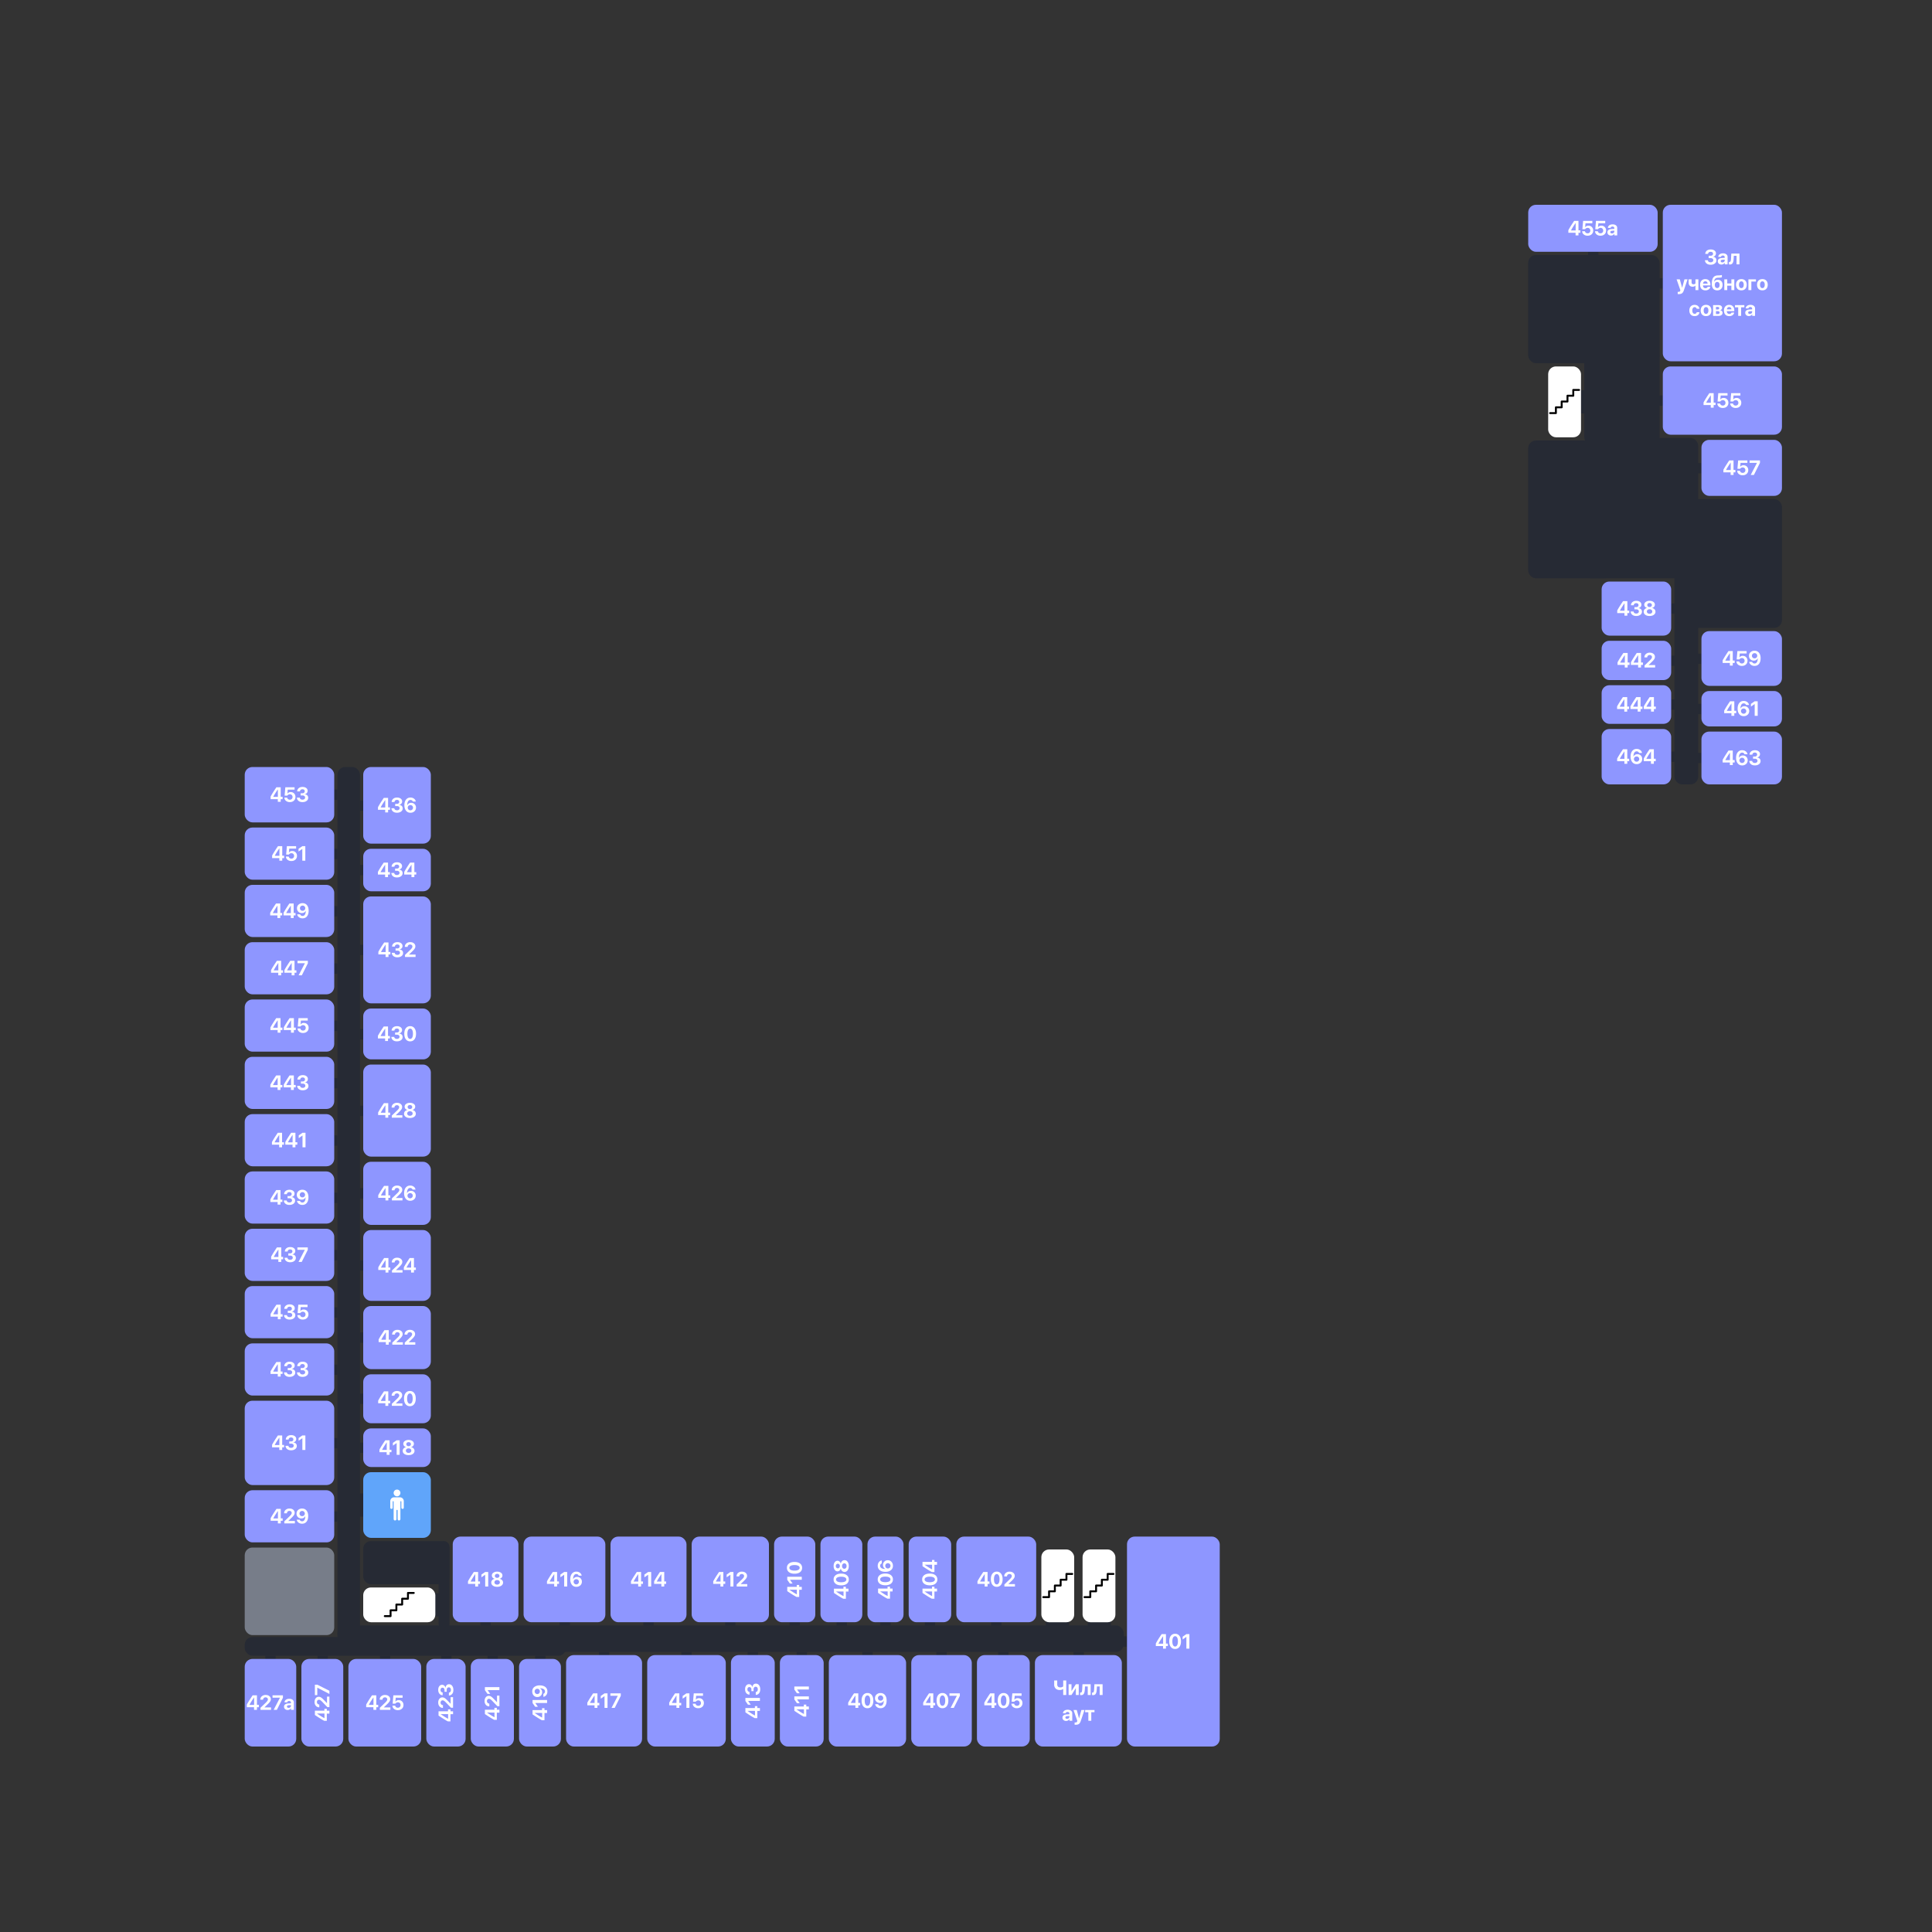 <svg xmlns="http://www.w3.org/2000/svg" width="3000" height="3000" fill="none" viewBox="0 0 3000 3000">
  <rect x="0" y="0" width="3000" height="3000" fill="#333333" stroke="none"/>
  <g class="Fourth Floor">
    <g class="Path">
      <g class="Path">
        <g class="Path">
          <path fill="#262A34" d="M1555 2527h-16v-8h16z" class="Rectangle 202"/>
        </g>
        <g class="Path">
          <path fill="#262A34" d="M1452 2527h-16v-8h16z" class="Rectangle 202"/>
        </g>
        <g class="Path">
          <path fill="#262A34" d="M1383 2527h-16v-8h16z" class="Rectangle 202"/>
        </g>
        <g class="Path">
          <path fill="#262A34" d="M1315 2527h-16v-8h16z" class="Rectangle 202"/>
        </g>
        <g class="Path">
          <path fill="#262A34" d="M1242 2527h-16v-8h16z" class="Rectangle 202"/>
        </g>
        <g class="Path">
          <path fill="#262A34" d="M1142 2527h-16v-8h16z" class="Rectangle 202"/>
        </g>
        <g class="Path">
          <path fill="#262A34" d="M1015 2527h-16v-8h16z" class="Rectangle 202"/>
        </g>
        <g class="Path">
          <path fill="#262A34" d="M885 2527h-16v-8h16z" class="Rectangle 202"/>
        </g>
        <g class="Path">
          <path fill="#262A34" d="M762 2527h-16v-8h16z" class="Rectangle 202"/>
        </g>
        <g class="Path">
          <path fill="#262A34" d="M1750 2541v16h-8v-16z" class="Rectangle 202"/>
        </g>
        <g class="Path">
          <path fill="#262A34" d="M1683 2573h-16v-8h16z" class="Rectangle 202"/>
        </g>
        <g class="Path">
          <path fill="#262A34" d="M2482 399h-16v-8h16z" class="Rectangle 202"/>
        </g>
        <g class="Path">
          <path fill="#262A34" d="M1566 2573h-16v-8h16z" class="Rectangle 202"/>
        </g>
        <g class="Path">
          <path fill="#262A34" d="M1470 2573h-16v-8h16z" class="Rectangle 202"/>
        </g>
        <g class="Path">
          <path fill="#262A34" d="M1355 2573h-16v-8h16z" class="Rectangle 202"/>
        </g>
        <g class="Path">
          <path fill="#262A34" d="M1253 2573h-16v-8h16z" class="Rectangle 202"/>
        </g>
        <g class="Path">
          <path fill="#262A34" d="M1177 2573h-16v-8h16z" class="Rectangle 202"/>
        </g>
        <g class="Path">
          <path fill="#262A34" d="M1074 2573h-16v-8h16z" class="Rectangle 202"/>
        </g>
        <g class="Path">
          <path fill="#262A34" d="M946 2573h-16v-8h16z" class="Rectangle 202"/>
        </g>
        <g class="Path">
          <path fill="#262A34" d="M847 2579h-16v-8h16z" class="Rectangle 202"/>
        </g>
        <g class="Path">
          <path fill="#262A34" d="M773 2579h-16v-8h16z" class="Rectangle 202"/>
        </g>
        <g class="Path">
          <path fill="#262A34" d="M701 2579h-16v-8h16z" class="Rectangle 202"/>
        </g>
        <g class="Path">
          <path fill="#262A34" d="M606 2579h-16v-8h16z" class="Rectangle 202"/>
        </g>
        <g class="Path">
          <path fill="#262A34" d="M509 2579h-16v-8h16z" class="Rectangle 202"/>
        </g>
        <g class="Path">
          <path fill="#262A34" d="M524 2347v16h-8v-16z" class="Rectangle 202"/>
        </g>
        <g class="Path">
          <path fill="#262A34" d="M524 2233v16h-8v-16z" class="Rectangle 202"/>
        </g>
        <g class="Path">
          <path fill="#262A34" d="M524 2119v16h-8v-16z" class="Rectangle 202"/>
        </g>
        <g class="Path">
          <path fill="#262A34" d="M524 2030v16h-8v-16z" class="Rectangle 202"/>
        </g>
        <g class="Path">
          <path fill="#262A34" d="M524 1941v16h-8v-16z" class="Rectangle 202"/>
        </g>
        <g class="Path">
          <path fill="#262A34" d="M524 1852v16h-8v-16z" class="Rectangle 202"/>
        </g>
        <g class="Path">
          <path fill="#262A34" d="M524 1763v16h-8v-16z" class="Rectangle 202"/>
        </g>
        <g class="Path">
          <path fill="#262A34" d="M524 1674v16h-8v-16z" class="Rectangle 202"/>
        </g>
        <g class="Path">
          <path fill="#262A34" d="M524 1585v16h-8v-16z" class="Rectangle 202"/>
        </g>
        <g class="Path">
          <path fill="#262A34" d="M524 1496v16h-8v-16z" class="Rectangle 202"/>
        </g>
        <g class="Path">
          <path fill="#262A34" d="M524 1407v16h-8v-16z" class="Rectangle 202"/>
        </g>
        <g class="Path">
          <path fill="#262A34" d="M524 1318v16h-8v-16z" class="Rectangle 202"/>
        </g>
        <g class="Path">
          <path fill="#262A34" d="M524 1226v16h-8v-16z" class="Rectangle 202"/>
        </g>
        <g class="Path">
          <path fill="#262A34" d="M567 1243v16h-8v-16z" class="Rectangle 202"/>
        </g>
        <g class="Path">
          <path fill="#262A34" d="M567 1343v16h-8v-16z" class="Rectangle 202"/>
        </g>
        <g class="Path">
          <path fill="#262A34" d="M567 1467v16h-8v-16z" class="Rectangle 202"/>
        </g>
        <g class="Path">
          <path fill="#262A34" d="M567 1598v16h-8v-16z" class="Rectangle 202"/>
        </g>
        <g class="Path">
          <path fill="#262A34" d="M567 1717v16h-8v-16z" class="Rectangle 202"/>
        </g>
        <g class="Path">
          <path fill="#262A34" d="M567 1845v16h-8v-16z" class="Rectangle 202"/>
        </g>
        <g class="Path">
          <path fill="#262A34" d="M567 1957v16h-8v-16z" class="Rectangle 202"/>
        </g>
        <g class="Path">
          <path fill="#262A34" d="M567 2069v16h-8v-16z" class="Rectangle 202"/>
        </g>
        <g class="Path">
          <path fill="#262A34" d="M567 2164v16h-8v-16z" class="Rectangle 202"/>
        </g>
        <g class="Path">
          <path fill="#262A34" d="M567 2240v16h-8v-16z" class="Rectangle 202"/>
        </g>
        <g class="Path">
          <path fill="#262A34" d="M428 2579h-16v-8h16z" class="Rectangle 202"/>
        </g>
        <g class="Path">
          <path fill="#262A34" d="M2582 432v16h-8v-16z" class="Rectangle 202"/>
        </g>
        <g class="Path">
          <path fill="#262A34" d="M2582 614v16h-8v-16z" class="Rectangle 202"/>
        </g>
        <g class="Path">
          <path fill="#262A34" d="M2642 719v16h-8v-16z" class="Rectangle 202"/>
        </g>
        <g class="Path">
          <path fill="#262A34" d="M2603 937v16h-8v-16z" class="Rectangle 202"/>
        </g>
        <g class="Path">
          <path fill="#262A34" d="M2603 1018v16h-8v-16z" class="Rectangle 202"/>
        </g>
        <g class="Path">
          <path fill="#262A34" d="M2603 1086v16h-8v-16z" class="Rectangle 202"/>
        </g>
        <g class="Path">
          <path fill="#262A34" d="M2603 1167v16h-8v-16z" class="Rectangle 202"/>
        </g>
        <g class="Path">
          <path fill="#262A34" d="M2642 1169v16h-8v-16z" class="Rectangle 202"/>
        </g>
        <g class="Path">
          <path fill="#262A34" d="M2642 1093v16h-8v-16z" class="Rectangle 202"/>
        </g>
        <g class="Path">
          <path fill="#262A34" d="M2642 1015v16h-8v-16z" class="Rectangle 202"/>
        </g>
      </g>
      <g class="BigAreaPath">
        <g class="BigAreaPath">
          <rect width="1221" height="41" x="524" y="2524" fill="#262A34" class="BigAreaPath" rx="12"/>
        </g>
        <g class="BigAreaPath">
          <rect width="499" height="29" x="380" y="2542" fill="#262A34" class="BigAreaPath" rx="12"/>
        </g>
        <g class="BigAreaPath">
          <rect width="35" height="1359" x="524" y="1191" fill="#262A34" class="BigAreaPath" rx="12"/>
        </g>
        <g class="BigAreaPath">
          <rect width="17" height="137" x="681" y="2393" fill="#262A34" class="BigAreaPath" rx="8.5"/>
        </g>
        <g class="BigAreaPath">
          <rect width="134" height="67" x="564" y="2393" fill="#262A34" class="BigAreaPath" rx="12"/>
        </g>
        <g class="BigAreaPath">
          <rect width="204" height="168" x="2373" y="396" fill="#262A34" class="BigAreaPath" rx="12"/>
        </g>
        <g class="BigAreaPath">
          <rect width="117" height="151" x="2460" y="540" fill="#262A34" class="BigAreaPath" rx="12"/>
        </g>
        <g class="BigAreaPath">
          <rect width="130" height="214" x="2373" y="684" fill="#262A34" class="BigAreaPath" rx="12"/>
        </g>
        <g class="BigAreaPath">
          <rect width="177" height="218" x="2460" y="680" fill="#262A34" class="BigAreaPath" rx="12"/>
        </g>
        <g class="BigAreaPath">
          <rect width="143" height="200" x="2624" y="775" fill="#262A34" class="BigAreaPath" rx="12"/>
        </g>
        <g class="BigAreaPath">
          <rect width="37" height="345" x="2600" y="873" fill="#262A34" class="BigAreaPath" rx="12"/>
        </g>
        <g class="BigAreaPath">
          <rect width="40" height="36" x="2435" y="606" fill="#262A34" class="BigAreaPath" rx="12"/>
        </g>
        <g class="BigAreaPath">
          <rect width="40" height="36" x="651" y="2474" fill="#262A34" class="BigAreaPath" rx="12"/>
        </g>
        <g class="BigAreaPath">
          <rect width="40" height="36" x="539" y="2319" fill="#262A34" class="BigAreaPath" rx="12"/>
        </g>
        <g class="BigAreaPath">
          <rect width="40" height="36" x="1624" y="2539" fill="#262A34" class="BigAreaPath" rx="12" transform="rotate(-90 1624 2539)"/>
        </g>
        <g class="BigAreaPath">
          <rect width="40" height="36" x="1689" y="2539" fill="#262A34" class="BigAreaPath" rx="12" transform="rotate(-90 1689 2539)"/>
        </g>
      </g>
    </g>
    <g class="FourthFloor">
      <g class="Room">
        <rect width="185" height="243" x="2582" y="318" fill="#8E96FF" rx="12"/>
        <path fill="#fff" d="M2653.23 400.81v-3.67h2.99c1.12 0 2.04-.29 2.73-.86a2.76 2.76 0 0 0 1.07-2.25c0-.93-.34-1.65-1-2.19a4.28 4.28 0 0 0-2.74-.8c-1.17 0-2.11.3-2.83.88a3.14 3.14 0 0 0-1.17 2.36h-4.36a6.5 6.5 0 0 1 2.39-5.05c1.53-1.24 3.57-1.86 6.1-1.86 2.41 0 4.37.57 5.86 1.7a5.26 5.26 0 0 1 2.25 4.41 5.27 5.27 0 0 1-4.25 5.16v.13c1.52.16 2.72.75 3.62 1.75.9.99 1.34 2.24 1.34 3.75a5.9 5.9 0 0 1-2.53 4.89c-1.67 1.28-3.81 1.92-6.4 1.92-2.59 0-4.69-.64-6.3-1.9a6.64 6.64 0 0 1-2.58-5.09h4.52a3 3 0 0 0 1.29 2.32c.8.57 1.83.86 3.11.86a4.5 4.5 0 0 0 2.93-.91 2.96 2.96 0 0 0 1.12-2.4 2.7 2.7 0 0 0-1.09-2.3 4.86 4.86 0 0 0-3.03-.85h-3.04Zm21.25 6.66a3.9 3.9 0 0 0 2.57-.88 2.79 2.79 0 0 0 1.06-2.23v-1.22l-3.53.22c-.86.06-1.52.27-1.99.64-.45.37-.68.84-.68 1.44 0 .62.23 1.12.7 1.48.47.37 1.09.55 1.87.55Zm-1.5 3.3a5.8 5.8 0 0 1-4.01-1.43 4.68 4.68 0 0 1-1.59-3.65c0-1.52.56-2.72 1.68-3.58 1.13-.87 2.74-1.36 4.83-1.49l4.22-.25v-1.1c0-.77-.26-1.38-.77-1.82a3 3 0 0 0-2.04-.65c-.84 0-1.52.18-2.05.56-.52.37-.84.88-.95 1.51h-4.18a5.1 5.1 0 0 1 2.11-3.96c1.33-1.01 3.08-1.52 5.27-1.52 2.15 0 3.86.51 5.16 1.53a4.92 4.92 0 0 1 1.93 4.06v11.52h-4.4v-2.56h-.1a4.91 4.91 0 0 1-2.09 2.08c-.94.5-1.94.75-3.02.75Zm18.96-8.3c-.08 1.3-.23 2.44-.46 3.4a9.04 9.04 0 0 1-1 2.57 4.32 4.32 0 0 1-1.75 1.7 5.5 5.5 0 0 1-2.59.56c-.6 0-1.09-.07-1.45-.22v-3.84c.29.07.62.11.98.11.74 0 1.27-.4 1.6-1.19.33-.79.54-1.92.62-3.39l.47-8.42h12.7v16.75h-4.54v-13.31h-4.25l-.33 5.28Zm-85.08 54.23c-1 0-1.57-.01-1.72-.04v-3.52c.09.02.47.03 1.14.03.84 0 1.49-.14 1.92-.44.44-.28.74-.75.89-1.42l.08-.39c.05-.25.07-.38.06-.4l-5.82-16.77h5.01l3.56 13.1h.08l3.56-13.1h4.82l-5.77 17.13c-.72 2.14-1.66 3.65-2.84 4.51-1.17.88-2.82 1.31-4.97 1.31Zm30.39-6.2h-4.55v-6.97h-.17c-1.03 1.12-2.46 1.67-4.3 1.67-1.9 0-3.4-.55-4.5-1.65a6.2 6.2 0 0 1-1.64-4.53v-5.27h4.55v4.6c0 .97.26 1.72.77 2.26.52.54 1.24.81 2.15.81 1.42 0 2.47-.44 3.14-1.33v-6.34h4.55v16.75Zm10.8-13.73c-.99 0-1.82.33-2.49 1.01a4.13 4.13 0 0 0-1.11 2.6h7.11a3.89 3.89 0 0 0-1.04-2.61c-.64-.67-1.46-1-2.47-1Zm3.57 8.6h4.19a5.83 5.83 0 0 1-2.47 3.99 8.6 8.6 0 0 1-5.17 1.5c-2.57 0-4.59-.77-6.06-2.31-1.46-1.55-2.19-3.66-2.19-6.35 0-2.67.73-4.8 2.19-6.4 1.46-1.6 3.42-2.4 5.89-2.4 2.43 0 4.36.75 5.8 2.27 1.43 1.52 2.15 3.56 2.15 6.11v1.4h-11.54v.27c0 1.2.35 2.18 1.04 2.93a3.7 3.7 0 0 0 2.8 1.1 4 4 0 0 0 2.16-.56 2.8 2.8 0 0 0 1.21-1.55Zm14.93 5.49c-2.72 0-4.82-.84-6.28-2.53-1.46-1.7-2.19-4.17-2.19-7.42 0-3.1.35-5.63 1.06-7.58a8.35 8.35 0 0 1 3.09-4.25 9.76 9.76 0 0 1 5.15-1.42l1.95-.05a19.6 19.6 0 0 0 2.73-.27 6.81 6.81 0 0 0 1.67-.42v3.53c-.14.14-.61.28-1.39.44-.78.16-1.69.25-2.73.28l-1.84.06c-2.03.07-3.49.6-4.39 1.58-.91.98-1.5 2.57-1.79 4.77h.13c1.08-2.1 2.97-3.16 5.66-3.16a7.1 7.1 0 0 1 5.42 2.16c1.35 1.43 2.03 3.35 2.03 5.78 0 2.63-.75 4.71-2.24 6.23-1.48 1.51-3.49 2.27-6.04 2.27Zm-.08-3.6c1.17 0 2.07-.41 2.72-1.24.64-.84.97-2.02.97-3.55 0-1.47-.33-2.61-.99-3.42a3.24 3.24 0 0 0-2.7-1.24 3.3 3.3 0 0 0-2.74 1.24 5.35 5.35 0 0 0-.98 3.42c0 1.53.32 2.71.97 3.55a3.3 3.3 0 0 0 2.75 1.25Zm22.01 3.24v-6.86h-6.43v6.86h-4.55v-16.75h4.55v6.44h6.43v-6.44h4.55v16.75h-4.55Zm21.58-1.95c-1.49 1.54-3.51 2.3-6.06 2.3s-4.57-.77-6.06-2.32c-1.49-1.55-2.24-3.7-2.24-6.42 0-2.7.75-4.82 2.25-6.38 1.51-1.56 3.53-2.34 6.05-2.34 2.53 0 4.55.78 6.05 2.34 1.5 1.56 2.25 3.68 2.25 6.38 0 2.74-.75 4.88-2.24 6.44Zm-6.06-1.18a3.1 3.1 0 0 0 2.67-1.37c.66-.92.99-2.2.99-3.88 0-1.64-.33-2.93-.99-3.85a3.1 3.1 0 0 0-2.67-1.4c-1.12 0-2.02.47-2.69 1.4a6.64 6.64 0 0 0-.98 3.86c0 1.66.33 2.95.98 3.87a3.13 3.13 0 0 0 2.69 1.38Zm22.61-10.18h-7.13v13.31h-4.54v-16.75h11.67v3.44Zm16.08 11.36c-1.49 1.54-3.51 2.3-6.07 2.3-2.55 0-4.57-.77-6.06-2.32-1.49-1.55-2.23-3.7-2.23-6.42 0-2.7.75-4.82 2.25-6.38 1.51-1.56 3.52-2.34 6.04-2.34 2.54 0 4.55.78 6.05 2.34 1.5 1.56 2.25 3.68 2.25 6.38 0 2.74-.74 4.88-2.23 6.44Zm-6.07-1.18c1.13 0 2.02-.45 2.68-1.37.65-.92.98-2.2.98-3.88a6.6 6.6 0 0 0-.98-3.85 3.12 3.12 0 0 0-2.68-1.4c-1.12 0-2.02.47-2.68 1.4a6.56 6.56 0 0 0-.99 3.86c0 1.66.33 2.95.99 3.87a3.12 3.12 0 0 0 2.68 1.38Zm-97.71 32.1h-4.27a3.36 3.36 0 0 0-1.12-1.81 3.17 3.17 0 0 0-2.08-.7 3.1 3.1 0 0 0-2.67 1.38 6.4 6.4 0 0 0-.97 3.77c0 1.62.32 2.9.97 3.81.65.9 1.55 1.36 2.68 1.36a3.3 3.3 0 0 0 2.1-.65 3.3 3.3 0 0 0 1.12-1.85h4.25a6.38 6.38 0 0 1-2.33 4.44 7.94 7.94 0 0 1-5.18 1.64c-2.52 0-4.52-.78-6-2.34-1.47-1.57-2.21-3.7-2.21-6.41 0-2.67.74-4.79 2.21-6.36 1.48-1.57 3.47-2.36 5.97-2.36 2.11 0 3.83.56 5.17 1.69a6.62 6.62 0 0 1 2.36 4.39Zm16.29 9.08c-1.49 1.54-3.51 2.3-6.06 2.3s-4.57-.77-6.06-2.32c-1.49-1.55-2.24-3.7-2.24-6.42 0-2.7.75-4.82 2.25-6.38 1.51-1.56 3.53-2.34 6.05-2.34 2.53 0 4.55.78 6.05 2.34 1.5 1.56 2.25 3.68 2.25 6.38 0 2.74-.75 4.88-2.24 6.44Zm-6.06-1.18a3.1 3.1 0 0 0 2.67-1.37c.66-.92.99-2.2.99-3.88 0-1.64-.33-2.93-.99-3.85a3.09 3.09 0 0 0-2.67-1.4c-1.12 0-2.02.47-2.69 1.4a6.64 6.64 0 0 0-.98 3.86c0 1.66.33 2.95.98 3.87a3.15 3.15 0 0 0 2.69 1.38Zm18.11-10.73h-2.7v3.9h2.47c.83 0 1.46-.18 1.9-.5.45-.35.67-.84.67-1.48 0-.61-.2-1.09-.61-1.42-.4-.33-.98-.5-1.73-.5Zm0 6.53h-2.7v4.44h2.9c.9 0 1.58-.19 2.05-.56.48-.39.72-.95.72-1.68 0-1.46-.99-2.2-2.97-2.2Zm-7.17 7.33v-16.75h8.39c1.74 0 3.1.38 4.09 1.13a3.65 3.65 0 0 1 1.49 3.09c0 .9-.29 1.7-.88 2.39a3.4 3.4 0 0 1-2.15 1.23v.13c1.12.13 2.03.56 2.73 1.28.7.72 1.05 1.6 1.05 2.66a4.3 4.3 0 0 1-1.68 3.53c-1.1.87-2.6 1.31-4.5 1.31h-8.54Zm24.98-13.73c-.99 0-1.82.33-2.48 1.01a4.02 4.02 0 0 0-1.11 2.6h7.11a3.85 3.85 0 0 0-1.05-2.61c-.63-.67-1.46-1-2.47-1Zm3.58 8.6h4.19a5.83 5.83 0 0 1-2.47 3.99 8.62 8.62 0 0 1-5.17 1.5c-2.58 0-4.6-.77-6.07-2.31-1.45-1.55-2.18-3.66-2.18-6.35 0-2.67.73-4.8 2.18-6.4 1.46-1.6 3.43-2.4 5.9-2.4 2.42 0 4.36.75 5.79 2.27 1.44 1.52 2.16 3.56 2.16 6.11v1.4h-11.55v.27c0 1.2.35 2.18 1.05 2.93a3.7 3.7 0 0 0 2.8 1.1c.83 0 1.55-.18 2.15-.56.61-.38 1.01-.9 1.22-1.55Zm19.98-11.62v3.44h-4.98v13.31h-4.55v-13.31h-5v-3.44h14.53Zm8.49 13.72c1.01 0 1.86-.3 2.56-.88a2.79 2.79 0 0 0 1.06-2.23v-1.22l-3.53.22c-.85.06-1.51.27-1.98.64-.46.37-.69.84-.69 1.44 0 .62.24 1.12.7 1.48a3 3 0 0 0 1.88.55Zm-1.5 3.3a5.82 5.82 0 0 1-4.02-1.43 4.68 4.68 0 0 1-1.59-3.65c0-1.52.56-2.72 1.69-3.58 1.12-.87 2.73-1.36 4.83-1.49l4.21-.25v-1.1c0-.77-.25-1.38-.76-1.82a3 3 0 0 0-2.05-.65c-.83 0-1.51.18-2.04.56a2.3 2.3 0 0 0-.96 1.51h-4.17a5.08 5.08 0 0 1 2.11-3.96c1.32-1.01 3.08-1.52 5.26-1.52 2.15 0 3.87.51 5.16 1.53a4.93 4.93 0 0 1 1.94 4.06v11.52h-4.41v-2.56h-.09a5 5 0 0 1-2.1 2.08c-.93.5-1.94.75-3.01.75Z" class="Ð-5"/>
      </g>
      <g class="Room">
        <rect width="201" height="73" x="2373" y="318" fill="#8E96FF" rx="12"/>
        <path fill="#fff" d="M2446.56 365.5v-4.02h-11.22v-4.01c1.84-3.5 4.85-8.34 9.05-14.52h6.66v14.75h2.93v3.78h-2.93v4.02h-4.49Zm-7.08-7.78v.12h7.18V346.3h-.1a168.92 168.92 0 0 0-4.18 6.36 72.67 72.67 0 0 0-2.9 5.06Zm25.75 8.28a9.2 9.2 0 0 1-6-1.94 6.53 6.53 0 0 1-2.46-5.01h4.35a3.5 3.5 0 0 0 1.35 2.32c.77.6 1.7.9 2.8.9a4.1 4.1 0 0 0 3-1.16 4.08 4.08 0 0 0 1.17-3.02 4.2 4.2 0 0 0-1.16-3.06 3.97 3.97 0 0 0-2.98-1.19c-.86 0-1.63.2-2.33.57-.69.36-1.23.87-1.63 1.51h-4.22l1.11-12.97h14.35v3.75h-10.64l-.52 6.18h.1a4.75 4.75 0 0 1 2-1.82 6.64 6.64 0 0 1 3.01-.65c2.16 0 3.93.71 5.31 2.14a7.4 7.4 0 0 1 2.1 5.42c0 2.38-.81 4.32-2.42 5.81-1.61 1.48-3.7 2.22-6.29 2.22Zm20 0a9.2 9.2 0 0 1-6-1.94 6.53 6.53 0 0 1-2.46-5.01h4.35a3.5 3.5 0 0 0 1.35 2.32c.77.6 1.7.9 2.8.9a4.1 4.1 0 0 0 3-1.16 4.08 4.08 0 0 0 1.17-3.02 4.2 4.2 0 0 0-1.16-3.06 3.97 3.97 0 0 0-2.98-1.19c-.86 0-1.63.2-2.33.57-.69.36-1.23.87-1.63 1.51h-4.22l1.11-12.97h14.35v3.75h-10.64l-.52 6.18h.1a4.75 4.75 0 0 1 2-1.82 6.64 6.64 0 0 1 3.01-.65c2.16 0 3.93.71 5.31 2.14a7.4 7.4 0 0 1 2.1 5.42c0 2.38-.81 4.32-2.42 5.81-1.61 1.48-3.7 2.22-6.29 2.22Zm17.85-3.53c1.01 0 1.86-.3 2.56-.88a2.79 2.79 0 0 0 1.06-2.23v-1.22l-3.53.22c-.85.06-1.51.27-1.98.64-.46.37-.69.84-.69 1.44 0 .62.23 1.12.7 1.48a3 3 0 0 0 1.88.55Zm-1.5 3.3a5.8 5.8 0 0 1-4.02-1.43 4.68 4.68 0 0 1-1.59-3.65c0-1.52.56-2.72 1.69-3.58 1.12-.87 2.73-1.36 4.82-1.49l4.22-.25v-1.1c0-.77-.25-1.38-.76-1.82a3 3 0 0 0-2.05-.65 3.5 3.5 0 0 0-2.05.56c-.52.37-.83.88-.95 1.51h-4.17a5.08 5.08 0 0 1 2.11-3.96c1.32-1.01 3.08-1.52 5.26-1.52 2.15 0 3.87.51 5.16 1.53a4.93 4.93 0 0 1 1.94 4.06v11.52h-4.41v-2.56h-.09a5 5 0 0 1-2.1 2.08c-.93.5-1.94.75-3.01.75Z" class="Ð-5"/>
      </g>
      <g class="Room">
        <rect width="139" height="131" x="380" y="2175" fill="#8E96FF" rx="12"/>
        <path fill="#fff" d="M433.7 2251.5v-4.02h-11.22v-4.01c1.84-3.5 4.85-8.34 9.05-14.52h6.66v14.75h2.94v3.78h-2.94v4.02h-4.49Zm-7.07-7.78v.12h7.17v-11.54h-.1a170.75 170.75 0 0 0-4.18 6.36 71.38 71.38 0 0 0-2.9 5.06Zm22.56-2.06v-3.41h2.73c1.07 0 1.94-.29 2.61-.87.67-.59 1-1.34 1-2.27 0-.93-.32-1.66-.95-2.2a3.94 3.94 0 0 0-2.69-.83c-1.1 0-1.98.3-2.66.89a3.28 3.28 0 0 0-1.1 2.37h-4.35a6.53 6.53 0 0 1 2.4-5.01c1.5-1.25 3.48-1.88 5.91-1.88 2.36 0 4.26.56 5.7 1.66a5.2 5.2 0 0 1 2.2 4.36 5 5 0 0 1-1.29 3.47 5.74 5.74 0 0 1-3.37 1.79v.1c1.7.14 3.04.7 4.03 1.67 1 .96 1.5 2.21 1.5 3.77a5.8 5.8 0 0 1-2.49 4.87c-1.64 1.24-3.77 1.86-6.39 1.86-2.53 0-4.57-.64-6.14-1.91a6.7 6.7 0 0 1-2.5-5.04h4.52c.07.96.48 1.72 1.22 2.29.75.58 1.74.86 2.97.86a4.5 4.5 0 0 0 2.89-.9 2.86 2.86 0 0 0 1.12-2.33 2.9 2.9 0 0 0-1.1-2.42 4.58 4.58 0 0 0-3-.89h-2.77Zm20.31 9.84v-18.22h-.1l-5.74 3.97V2233l5.82-4.05h4.7v22.55h-4.68Z" class="Ð-5"/>
      </g>
      <g class="Room">
        <rect width="139" height="81" x="380" y="2314" fill="#8E96FF" rx="12"/>
        <path fill="#fff" d="M431.48 2365.5v-4.02h-11.21v-4.01c1.83-3.5 4.85-8.34 9.04-14.52h6.66v14.75h2.94v3.78h-2.94v4.02h-4.49Zm-7.07-7.78v.12h7.17v-11.54h-.1a170.75 170.75 0 0 0-4.18 6.36 71.38 71.38 0 0 0-2.9 5.06Zm16.8-7.99c0-2.13.78-3.88 2.32-5.23a8.8 8.8 0 0 1 6.02-2.05c2.36 0 4.29.62 5.78 1.85a5.76 5.76 0 0 1 2.23 4.67 6.3 6.3 0 0 1-1.28 3.86 20.3 20.3 0 0 1-1.33 1.7c-.44.5-1.03 1.11-1.75 1.83l-5.5 5.3v.09h10.18v3.75h-16.4v-3.17l8.5-8.19a16.5 16.5 0 0 0 2.35-2.76c.43-.7.64-1.44.64-2.22 0-.86-.34-1.58-1.02-2.16a3.8 3.8 0 0 0-2.56-.88c-1.1 0-2 .35-2.72 1.04a3.36 3.36 0 0 0-1.08 2.57v.08h-4.37v-.08Zm27.85 16.27a9 9 0 0 1-5.54-1.73 6.98 6.98 0 0 1-2.79-4.52h4.66a3.3 3.3 0 0 0 1.36 1.83 4.2 4.2 0 0 0 2.4.69c1.56 0 2.78-.72 3.65-2.15.87-1.42 1.28-3.42 1.22-5.98h-.1a5.27 5.27 0 0 1-2.22 2.69c-1.06.66-2.32 1-3.78 1a7.33 7.33 0 0 1-5.34-2.11 7.2 7.2 0 0 1-2.14-5.33c0-2.31.81-4.21 2.45-5.7a8.86 8.86 0 0 1 6.24-2.25c1.63 0 3.1.35 4.39 1.06a8.05 8.05 0 0 1 3.12 3.06c1.26 1.94 1.9 4.43 1.9 7.47 0 3.74-.85 6.67-2.52 8.8-1.67 2.11-3.99 3.17-6.96 3.17Zm-2.84-12.86a4.04 4.04 0 0 0 2.94 1.14c1.17 0 2.15-.38 2.93-1.14a3.83 3.83 0 0 0 1.2-2.86 3.9 3.9 0 0 0-1.2-2.89 3.96 3.96 0 0 0-2.9-1.19c-1.16 0-2.14.39-2.94 1.18-.8.78-1.2 1.73-1.2 2.87 0 1.16.39 2.12 1.17 2.89Z" class="Ð-5"/>
      </g>
      <g class="Room">
        <rect width="139" height="81" x="380" y="2086" fill="#8E96FF" rx="12"/>
        <path fill="#fff" d="M431.31 2137.5v-4.02H420.1v-4.01c1.84-3.5 4.85-8.34 9.05-14.52h6.66v14.75h2.93v3.78h-2.93v4.02h-4.49Zm-7.08-7.78v.12h7.18v-11.54h-.1a170.75 170.75 0 0 0-4.19 6.36 71.38 71.38 0 0 0-2.89 5.06Zm22.57-2.06v-3.41h2.73c1.07 0 1.94-.29 2.61-.87.67-.59 1-1.34 1-2.27 0-.93-.32-1.66-.95-2.2a3.93 3.93 0 0 0-2.69-.83c-1.1 0-1.98.3-2.66.89a3.28 3.28 0 0 0-1.1 2.37h-4.35a6.53 6.53 0 0 1 2.4-5.01c1.5-1.25 3.48-1.88 5.91-1.88 2.36 0 4.26.56 5.7 1.66a5.2 5.2 0 0 1 2.2 4.36 5 5 0 0 1-1.29 3.47 5.74 5.74 0 0 1-3.37 1.79v.1c1.7.14 3.04.7 4.03 1.67 1 .96 1.5 2.21 1.5 3.77a5.8 5.8 0 0 1-2.49 4.87c-1.64 1.24-3.77 1.86-6.39 1.86-2.53 0-4.57-.64-6.14-1.91a6.7 6.7 0 0 1-2.5-5.04h4.52c.07.96.48 1.72 1.22 2.29.75.58 1.74.86 2.97.86a4.5 4.5 0 0 0 2.89-.9 2.86 2.86 0 0 0 1.12-2.33 2.9 2.9 0 0 0-1.1-2.42 4.58 4.58 0 0 0-3-.89h-2.77Zm20.15 0v-3.41h2.74a3.8 3.8 0 0 0 2.6-.87c.67-.59 1-1.34 1-2.27 0-.93-.31-1.66-.95-2.2a3.93 3.93 0 0 0-2.68-.83c-1.1 0-1.98.3-2.66.89a3.27 3.27 0 0 0-1.1 2.37h-4.35a6.53 6.53 0 0 1 2.39-5.01c1.5-1.25 3.48-1.88 5.92-1.88 2.35 0 4.25.56 5.7 1.66a5.2 5.2 0 0 1 2.19 4.36c0 1.36-.43 2.52-1.28 3.47a5.74 5.74 0 0 1-3.38 1.79v.1c1.7.14 3.05.7 4.04 1.67 1 .96 1.5 2.21 1.5 3.77a5.8 5.8 0 0 1-2.49 4.87c-1.64 1.24-3.77 1.86-6.39 1.86-2.53 0-4.58-.64-6.14-1.91a6.7 6.7 0 0 1-2.5-5.04h4.51c.08.96.48 1.72 1.22 2.29.75.58 1.74.86 2.97.86 1.18 0 2.14-.3 2.9-.9a2.86 2.86 0 0 0 1.12-2.33c0-1.03-.37-1.84-1.1-2.42a4.58 4.58 0 0 0-3-.89h-2.78Z" class="Ð-5"/>
      </g>
      <g class="Room">
        <rect width="139" height="81" x="380" y="1997" fill="#8E96FF" rx="12"/>
        <path fill="#fff" d="M431.4 2048.5v-4.02h-11.23v-4.01c1.83-3.5 4.85-8.34 9.05-14.52h6.65v14.75h2.94v3.78h-2.94v4.02h-4.48Zm-7.09-7.78v.12h7.17v-11.54h-.09a169.69 169.69 0 0 0-4.19 6.36 71.77 71.77 0 0 0-2.89 5.06Zm22.56-2.06v-3.41h2.74a3.8 3.8 0 0 0 2.6-.87c.68-.59 1-1.34 1-2.27 0-.93-.3-1.66-.94-2.2a3.93 3.93 0 0 0-2.7-.83 3.9 3.9 0 0 0-2.65.89 3.28 3.28 0 0 0-1.1 2.37h-4.35a6.53 6.53 0 0 1 2.39-5.01c1.51-1.25 3.48-1.88 5.92-1.88 2.36 0 4.26.56 5.7 1.66a5.2 5.2 0 0 1 2.2 4.36c0 1.36-.44 2.52-1.29 3.47a5.74 5.74 0 0 1-3.37 1.79v.1c1.7.14 3.04.7 4.03 1.67 1 .96 1.5 2.21 1.5 3.77a5.8 5.8 0 0 1-2.49 4.87c-1.64 1.24-3.77 1.86-6.39 1.86-2.53 0-4.58-.64-6.14-1.91a6.7 6.7 0 0 1-2.5-5.04h4.52c.07.96.48 1.72 1.22 2.29.75.58 1.74.86 2.96.86 1.18 0 2.14-.3 2.9-.9a2.86 2.86 0 0 0 1.12-2.33c0-1.03-.37-1.84-1.1-2.42a4.58 4.58 0 0 0-3-.89h-2.77Zm23.35 10.34a9.2 9.2 0 0 1-6-1.94 6.53 6.53 0 0 1-2.47-5.01h4.36c.13.96.58 1.73 1.34 2.33.77.59 1.7.89 2.8.89 1.23 0 2.23-.39 3-1.16a4.09 4.09 0 0 0 1.17-3.02 4 4 0 0 0-4.14-4.25c-.85 0-1.63.19-2.33.57-.68.36-1.23.87-1.62 1.51h-4.22l1.1-12.97h14.35v3.75h-10.64l-.51 6.18h.09a4.8 4.8 0 0 1 2-1.82 6.62 6.62 0 0 1 3.02-.65c2.15 0 3.92.71 5.3 2.14a7.38 7.38 0 0 1 2.1 5.42c0 2.38-.8 4.32-2.42 5.81-1.6 1.48-3.7 2.22-6.28 2.22Z" class="Ð-5"/>
      </g>
      <g class="Room">
        <rect width="139" height="81" x="380" y="1908" fill="#8E96FF" rx="12"/>
        <path fill="#fff" d="M432.23 1959.5v-4.02h-11.21v-4.01c1.83-3.5 4.85-8.34 9.04-14.52h6.66v14.75h2.94v3.78h-2.94v4.02h-4.49Zm-7.07-7.78v.12h7.17v-11.54h-.1a170.75 170.75 0 0 0-4.18 6.36 71.38 71.38 0 0 0-2.9 5.06Zm22.56-2.06v-3.41h2.73c1.08 0 1.95-.29 2.61-.87.67-.59 1-1.34 1-2.27 0-.93-.31-1.66-.95-2.2a3.94 3.94 0 0 0-2.69-.83c-1.1 0-1.98.3-2.65.89a3.28 3.28 0 0 0-1.11 2.37h-4.35a6.54 6.54 0 0 1 2.4-5.01c1.5-1.25 3.48-1.88 5.92-1.88 2.35 0 4.25.56 5.7 1.66a5.2 5.2 0 0 1 2.19 4.36 5 5 0 0 1-1.29 3.47 5.74 5.74 0 0 1-3.37 1.79v.1c1.7.14 3.04.7 4.03 1.67 1 .96 1.5 2.21 1.5 3.77a5.8 5.8 0 0 1-2.48 4.87c-1.65 1.24-3.78 1.86-6.4 1.86-2.53 0-4.57-.64-6.13-1.91a6.7 6.7 0 0 1-2.5-5.04h4.51c.07.96.48 1.72 1.22 2.29.75.58 1.74.86 2.97.86 1.18 0 2.14-.3 2.89-.9a2.86 2.86 0 0 0 1.12-2.33c0-1.03-.36-1.84-1.09-2.42a4.58 4.58 0 0 0-3-.89h-2.78Zm15.84 9.84 9.7-18.7v-.1H461.8v-3.75h16.12v3.8l-9.4 18.75h-4.96Z" class="Ð-5"/>
      </g>
      <g class="Room">
        <rect width="139" height="81" x="380" y="1819" fill="#8E96FF" rx="12"/>
        <path fill="#fff" d="M431.06 1870.5v-4.02h-11.22v-4.01c1.84-3.5 4.85-8.34 9.05-14.52h6.66v14.75h2.93v3.78h-2.93v4.02h-4.49Zm-7.08-7.78v.12h7.18v-11.54h-.1a170.75 170.75 0 0 0-4.19 6.36 71.38 71.38 0 0 0-2.89 5.06Zm22.57-2.06v-3.41h2.73c1.07 0 1.94-.29 2.61-.87.67-.59 1-1.34 1-2.27 0-.93-.32-1.66-.95-2.2a3.93 3.93 0 0 0-2.69-.83c-1.1 0-1.98.3-2.66.89a3.28 3.28 0 0 0-1.1 2.37h-4.35a6.53 6.53 0 0 1 2.4-5.01c1.5-1.25 3.48-1.88 5.91-1.88 2.36 0 4.26.56 5.7 1.66a5.2 5.2 0 0 1 2.2 4.36 5 5 0 0 1-1.29 3.47 5.74 5.74 0 0 1-3.37 1.79v.1c1.7.14 3.04.7 4.03 1.67 1 .96 1.5 2.21 1.5 3.77a5.8 5.8 0 0 1-2.49 4.87c-1.64 1.24-3.77 1.86-6.39 1.86-2.53 0-4.57-.64-6.14-1.91a6.7 6.7 0 0 1-2.5-5.04h4.52c.07.96.48 1.72 1.22 2.29.75.58 1.74.86 2.97.86a4.5 4.5 0 0 0 2.89-.9 2.86 2.86 0 0 0 1.12-2.33 2.9 2.9 0 0 0-1.1-2.42 4.58 4.58 0 0 0-3-.89h-2.77Zm22.93 10.34a9 9 0 0 1-5.54-1.73 6.98 6.98 0 0 1-2.78-4.52h4.65c.23.76.69 1.37 1.36 1.83a4.2 4.2 0 0 0 2.4.69c1.56 0 2.78-.72 3.65-2.15.87-1.42 1.28-3.42 1.22-5.98h-.1a5.27 5.27 0 0 1-2.21 2.69c-1.07.66-2.33 1-3.79 1a7.33 7.33 0 0 1-5.34-2.11 7.2 7.2 0 0 1-2.14-5.33c0-2.31.82-4.21 2.45-5.7a8.87 8.87 0 0 1 6.24-2.25c1.63 0 3.1.35 4.39 1.06a8.04 8.04 0 0 1 3.12 3.06c1.26 1.94 1.9 4.43 1.9 7.47 0 3.74-.84 6.67-2.52 8.8-1.67 2.11-3.99 3.17-6.96 3.17Zm-2.84-12.86a4.04 4.04 0 0 0 2.94 1.14c1.18 0 2.15-.38 2.94-1.14a3.83 3.83 0 0 0 1.18-2.86 3.9 3.9 0 0 0-1.18-2.89 3.96 3.96 0 0 0-2.91-1.19c-1.16 0-2.14.39-2.94 1.18-.8.78-1.2 1.73-1.2 2.87 0 1.16.39 2.12 1.17 2.89Z" class="Ð-5"/>
      </g>
      <g class="Room">
        <rect width="139" height="81" x="380" y="1730" fill="#8E96FF" rx="12"/>
        <path fill="#fff" d="M433.48 1781.5v-4.02h-11.21v-4.01c1.83-3.5 4.85-8.34 9.04-14.52h6.66v14.75h2.94v3.78h-2.94v4.02h-4.49Zm-7.07-7.78v.12h7.17v-11.54h-.1a170.75 170.75 0 0 0-4.18 6.36 71.38 71.38 0 0 0-2.9 5.06Zm27.82 7.78v-4.02h-11.21v-4.01c1.83-3.5 4.85-8.34 9.04-14.52h6.66v14.75h2.94v3.78h-2.94v4.02h-4.49Zm-7.07-7.78v.12h7.17v-11.54h-.1a170.75 170.75 0 0 0-4.18 6.36 71.38 71.38 0 0 0-2.9 5.06Zm22.56 7.78v-18.22h-.1l-5.75 3.97V1763l5.83-4.05h4.7v22.55h-4.68Z" class="Ð-5"/>
      </g>
      <g class="Room">
        <rect width="139" height="81" x="380" y="1641" fill="#8E96FF" rx="12"/>
        <path fill="#fff" d="M431.02 1692.5v-4.02H419.8v-4.01c1.83-3.5 4.85-8.34 9.04-14.52h6.66v14.75h2.94v3.78h-2.94v4.02h-4.48Zm-7.08-7.78v.12h7.17v-11.54h-.1a169.69 169.69 0 0 0-4.18 6.36 70.97 70.97 0 0 0-2.9 5.06Zm27.83 7.78v-4.02h-11.22v-4.01c1.83-3.5 4.85-8.34 9.04-14.52h6.66v14.75h2.94v3.78h-2.94v4.02h-4.48Zm-7.08-7.78v.12h7.17v-11.54h-.1a169.69 169.69 0 0 0-4.18 6.36 70.97 70.97 0 0 0-2.9 5.06Zm22.56-2.06v-3.41h2.73c1.08 0 1.95-.29 2.61-.87.67-.59 1-1.34 1-2.27 0-.93-.31-1.66-.95-2.2a3.93 3.93 0 0 0-2.69-.83c-1.1 0-1.98.3-2.65.89a3.27 3.27 0 0 0-1.11 2.37h-4.35a6.53 6.53 0 0 1 2.4-5.01c1.5-1.25 3.48-1.88 5.92-1.88 2.35 0 4.25.56 5.7 1.66a5.2 5.2 0 0 1 2.19 4.36c0 1.36-.43 2.52-1.28 3.47a5.74 5.74 0 0 1-3.38 1.79v.1c1.7.14 3.04.7 4.03 1.67 1 .96 1.5 2.21 1.5 3.77a5.8 5.8 0 0 1-2.48 4.87c-1.65 1.24-3.78 1.86-6.4 1.86-2.52 0-4.57-.64-6.13-1.91a6.7 6.7 0 0 1-2.5-5.04h4.51c.07.96.48 1.72 1.22 2.29.75.58 1.74.86 2.97.86 1.18 0 2.14-.3 2.89-.9a2.86 2.86 0 0 0 1.13-2.33c0-1.03-.37-1.84-1.1-2.42a4.58 4.58 0 0 0-3-.89h-2.78Z" class="Ð-5"/>
      </g>
      <g class="Room">
        <rect width="139" height="81" x="380" y="1552" fill="#8E96FF" rx="12"/>
        <path fill="#fff" d="M431.1 1603.5v-4.02h-11.23v-4.01c1.84-3.5 4.85-8.34 9.05-14.52h6.66v14.75h2.94v3.78h-2.94v4.02h-4.49Zm-7.08-7.78v.12h7.17v-11.54h-.1a169.69 169.69 0 0 0-4.18 6.36 71.36 71.36 0 0 0-2.9 5.06Zm27.82 7.78v-4.02h-11.21v-4.01c1.83-3.5 4.84-8.34 9.04-14.52h6.66v14.75h2.94v3.78h-2.94v4.02h-4.49Zm-7.07-7.78v.12h7.17v-11.54h-.1a169.69 169.69 0 0 0-4.18 6.36 71.36 71.36 0 0 0-2.9 5.06Zm25.75 8.28a9.2 9.2 0 0 1-6-1.94 6.53 6.53 0 0 1-2.47-5.01h4.36c.13.96.58 1.73 1.34 2.33.77.59 1.7.89 2.8.89 1.23 0 2.23-.39 3-1.16a4.09 4.09 0 0 0 1.17-3.02 4.2 4.2 0 0 0-1.16-3.06 3.99 3.99 0 0 0-2.98-1.19c-.86 0-1.63.19-2.33.57-.69.36-1.23.87-1.63 1.51h-4.21l1.1-12.97h14.35v3.75h-10.64l-.52 6.18h.1a4.8 4.8 0 0 1 2-1.82 6.62 6.62 0 0 1 3.01-.65c2.16 0 3.93.71 5.31 2.14a7.38 7.38 0 0 1 2.1 5.42c0 2.38-.8 4.32-2.42 5.81-1.6 1.48-3.7 2.22-6.28 2.22Z" class="Ð-5"/>
      </g>
      <g class="Room">
        <rect width="139" height="81" x="380" y="1463" fill="#8E96FF" rx="12"/>
        <path fill="#fff" d="M432.1 1514.5v-4.02h-11.23v-4.01c1.84-3.5 4.85-8.34 9.05-14.52h6.66v14.75h2.94v3.78h-2.94v4.02h-4.49Zm-7.08-7.78v.12h7.17v-11.54h-.1a169.69 169.69 0 0 0-4.18 6.36 71.36 71.36 0 0 0-2.9 5.06Zm27.82 7.78v-4.02h-11.21v-4.01c1.83-3.5 4.84-8.34 9.04-14.52h6.66v14.75h2.94v3.78h-2.94v4.02h-4.49Zm-7.07-7.78v.12h7.17v-11.54h-.1a169.69 169.69 0 0 0-4.18 6.36 71.36 71.36 0 0 0-2.9 5.06Zm17.93 7.78 9.7-18.7v-.1h-11.46v-3.75h16.12v3.8l-9.4 18.75h-4.96Z" class="Ð-5"/>
      </g>
      <g class="Room">
        <rect width="139" height="81" x="380" y="1374" fill="#8E96FF" rx="12"/>
        <path fill="#fff" d="M430.77 1425.5v-4.02h-11.22v-4.01c1.83-3.5 4.85-8.34 9.04-14.52h6.66v14.75h2.94v3.78h-2.94v4.02h-4.48Zm-7.08-7.78v.12h7.17v-11.54h-.1a169.69 169.69 0 0 0-4.18 6.36 70.97 70.97 0 0 0-2.9 5.06Zm27.83 7.78v-4.02H440.3v-4.01c1.83-3.5 4.85-8.34 9.04-14.52H456v14.75h2.94v3.78H456v4.02h-4.48Zm-7.08-7.78v.12h7.17v-11.54h-.1a169.69 169.69 0 0 0-4.18 6.36 70.97 70.97 0 0 0-2.9 5.06Zm25.34 8.28c-2.15 0-4-.58-5.55-1.73a6.98 6.98 0 0 1-2.78-4.52h4.66a3.3 3.3 0 0 0 1.36 1.83 4.2 4.2 0 0 0 2.39.69c1.57 0 2.8-.72 3.66-2.15.87-1.42 1.28-3.42 1.21-5.98h-.09a5.28 5.28 0 0 1-2.22 2.69c-1.06.66-2.32 1-3.78 1a7.33 7.33 0 0 1-5.34-2.11 7.2 7.2 0 0 1-2.14-5.33c0-2.31.81-4.21 2.45-5.7a8.87 8.87 0 0 1 6.23-2.25 9 9 0 0 1 4.4 1.06 8.05 8.05 0 0 1 3.12 3.06c1.26 1.94 1.89 4.43 1.89 7.47 0 3.74-.84 6.67-2.52 8.8-1.66 2.11-3.98 3.17-6.95 3.17Zm-2.84-12.86a4.04 4.04 0 0 0 2.94 1.14c1.17 0 2.15-.38 2.93-1.14a3.82 3.82 0 0 0 1.19-2.86 3.9 3.9 0 0 0-1.19-2.89 3.96 3.96 0 0 0-2.9-1.19c-1.16 0-2.14.39-2.94 1.18-.8.78-1.2 1.73-1.2 2.87 0 1.16.39 2.12 1.17 2.89Z" class="Ð-5"/>
      </g>
      <g class="Room">
        <rect width="139" height="81" x="380" y="1285" fill="#8E96FF" rx="12"/>
        <path fill="#fff" d="M433.78 1336.5v-4.02h-11.22v-4.01c1.84-3.5 4.85-8.34 9.05-14.52h6.66v14.75h2.93v3.78h-2.93v4.02h-4.49Zm-7.08-7.78v.12h7.18v-11.54h-.1a170.75 170.75 0 0 0-4.19 6.36 71.38 71.38 0 0 0-2.89 5.06Zm25.75 8.28a9.2 9.2 0 0 1-6-1.94 6.53 6.53 0 0 1-2.47-5.01h4.36a3.5 3.5 0 0 0 1.35 2.33c.77.59 1.7.89 2.8.89a4.1 4.1 0 0 0 3-1.16 4.09 4.09 0 0 0 1.17-3.02 4 4 0 0 0-4.14-4.25c-.86 0-1.63.19-2.33.57-.69.36-1.23.87-1.63 1.51h-4.22l1.11-12.97h14.35v3.75h-10.64l-.52 6.18h.1a4.8 4.8 0 0 1 2-1.82 6.62 6.62 0 0 1 3.01-.65c2.16 0 3.93.71 5.31 2.14a7.38 7.38 0 0 1 2.1 5.42c0 2.38-.81 4.32-2.43 5.81-1.6 1.48-3.7 2.22-6.28 2.22Zm16.97-.5v-18.22h-.1l-5.74 3.97V1318l5.83-4.05h4.68v22.55h-4.67Z" class="Ð-5"/>
      </g>
      <g class="Room">
        <rect width="139" height="86" x="380" y="1191" fill="#8E96FF" rx="12"/>
        <path fill="#fff" d="M431.4 1245v-4.02h-11.23v-4.01c1.83-3.5 4.85-8.34 9.05-14.52h6.65v14.75h2.94v3.78h-2.94v4.02h-4.48Zm-7.09-7.78v.12h7.17v-11.54h-.09a169.69 169.69 0 0 0-4.19 6.36 71.77 71.77 0 0 0-2.89 5.06Zm25.75 8.28a9.2 9.2 0 0 1-6-1.94 6.53 6.53 0 0 1-2.47-5.01h4.36a3.5 3.5 0 0 0 1.35 2.33c.77.59 1.7.89 2.8.89a4.1 4.1 0 0 0 3-1.16 4.09 4.09 0 0 0 1.17-3.02 4.2 4.2 0 0 0-1.16-3.06 3.99 3.99 0 0 0-2.99-1.19c-.85 0-1.63.19-2.32.57a4.1 4.1 0 0 0-1.63 1.51h-4.22l1.11-12.97h14.35v3.75h-10.64l-.52 6.18h.1a4.8 4.8 0 0 1 2-1.82 6.62 6.62 0 0 1 3-.65c2.17 0 3.94.71 5.32 2.14a7.38 7.38 0 0 1 2.1 5.42c0 2.38-.81 4.32-2.43 5.81-1.6 1.48-3.7 2.22-6.28 2.22Zm16.81-10.34v-3.41h2.74a3.8 3.8 0 0 0 2.6-.87c.68-.59 1-1.34 1-2.27 0-.93-.3-1.66-.94-2.2a3.93 3.93 0 0 0-2.7-.83 3.9 3.9 0 0 0-2.65.89 3.28 3.28 0 0 0-1.1 2.37h-4.35a6.53 6.53 0 0 1 2.39-5.01c1.51-1.25 3.48-1.88 5.92-1.88 2.36 0 4.26.56 5.7 1.66a5.2 5.2 0 0 1 2.2 4.36c0 1.36-.44 2.52-1.29 3.47a5.74 5.74 0 0 1-3.37 1.79v.1c1.7.14 3.04.7 4.03 1.67 1 .96 1.5 2.21 1.5 3.77a5.8 5.8 0 0 1-2.49 4.87c-1.64 1.24-3.77 1.86-6.39 1.86-2.53 0-4.58-.64-6.14-1.91a6.7 6.7 0 0 1-2.5-5.04h4.52c.07.96.48 1.72 1.22 2.29.75.58 1.74.86 2.96.86 1.18 0 2.14-.3 2.9-.9a2.86 2.86 0 0 0 1.12-2.33c0-1.03-.37-1.84-1.1-2.42a4.58 4.58 0 0 0-3-.89h-2.77Z" class="Ð-5"/>
      </g>
      <rect width="139" height="136" x="380" y="2403" fill="#777D89" class="Room" rx="12"/>
      <g class="Room">
        <rect width="105" height="119" x="564" y="1191" fill="#8E96FF" rx="12"/>
        <path fill="#fff" d="M598.14 1261.5v-4.02h-11.22v-4.01c1.84-3.5 4.85-8.34 9.05-14.52h6.65v14.75h2.94v3.78h-2.93v4.02h-4.49Zm-7.08-7.78v.12h7.17v-11.54h-.09a169.69 169.69 0 0 0-4.19 6.36 71.77 71.77 0 0 0-2.89 5.06Zm22.57-2.06v-3.41h2.73a3.8 3.8 0 0 0 2.6-.87c.67-.59 1-1.34 1-2.27 0-.93-.3-1.66-.94-2.2a3.93 3.93 0 0 0-2.7-.83 3.9 3.9 0 0 0-2.65.89 3.28 3.28 0 0 0-1.1 2.37h-4.35a6.53 6.53 0 0 1 2.39-5.01c1.51-1.25 3.48-1.88 5.92-1.88 2.36 0 4.26.56 5.7 1.66a5.2 5.2 0 0 1 2.2 4.36 5 5 0 0 1-1.29 3.47 5.74 5.74 0 0 1-3.37 1.79v.1c1.7.14 3.04.7 4.03 1.67 1 .96 1.5 2.21 1.5 3.77a5.8 5.8 0 0 1-2.49 4.87c-1.64 1.24-3.77 1.86-6.39 1.86-2.53 0-4.58-.64-6.14-1.91a6.7 6.7 0 0 1-2.5-5.04h4.52c.07.96.48 1.72 1.22 2.29.75.58 1.74.86 2.96.86 1.18 0 2.14-.3 2.9-.9a2.86 2.86 0 0 0 1.12-2.33c0-1.03-.37-1.84-1.1-2.42a4.58 4.58 0 0 0-3-.89h-2.77Zm23.67 10.36a8.93 8.93 0 0 1-4.38-1.07 8.31 8.31 0 0 1-3.1-3.09c-1.27-1.93-1.9-4.41-1.9-7.45 0-3.72.85-6.64 2.53-8.77 1.7-2.13 4-3.2 6.92-3.2 2.15 0 3.99.58 5.52 1.73a6.93 6.93 0 0 1 2.77 4.5h-4.64a3.33 3.33 0 0 0-1.35-1.81 4 4 0 0 0-2.33-.69c-1.58 0-2.81.72-3.7 2.16-.87 1.44-1.29 3.42-1.23 5.95h.09c.46-1.11 1.22-2 2.28-2.67 1.06-.67 2.3-1 3.72-1 2.15 0 3.92.71 5.33 2.12a7.19 7.19 0 0 1 2.12 5.32c0 2.32-.8 4.23-2.43 5.73a8.85 8.85 0 0 1-6.22 2.24Zm-.05-3.77c1.15 0 2.12-.39 2.9-1.17.8-.79 1.2-1.76 1.2-2.89 0-1.17-.38-2.13-1.16-2.89a4 4 0 0 0-2.92-1.14 4.1 4.1 0 0 0-2.96 1.14 3.8 3.8 0 0 0-1.17 2.84 4 4 0 0 0 1.19 2.92 3.97 3.97 0 0 0 2.92 1.19Z" class="Ð-5"/>
      </g>
      <g class="Room">
        <rect width="105" height="66" x="564" y="1318" fill="#8E96FF" rx="12"/>
        <path fill="#fff" d="M598.02 1362v-4.02H586.8v-4.01c1.83-3.5 4.85-8.34 9.04-14.52h6.66v14.75h2.94v3.78h-2.94v4.02h-4.48Zm-7.08-7.78v.12h7.17v-11.54h-.1a169.69 169.69 0 0 0-4.18 6.36 70.97 70.97 0 0 0-2.9 5.06Zm22.56-2.06v-3.41h2.73c1.08 0 1.95-.29 2.61-.87.67-.59 1-1.34 1-2.27 0-.93-.31-1.66-.95-2.2a3.93 3.93 0 0 0-2.69-.83c-1.1 0-1.98.3-2.65.89a3.27 3.27 0 0 0-1.11 2.37h-4.35a6.53 6.53 0 0 1 2.4-5.01c1.5-1.25 3.48-1.88 5.92-1.88 2.35 0 4.25.56 5.7 1.66a5.2 5.2 0 0 1 2.19 4.36c0 1.36-.43 2.52-1.28 3.47a5.74 5.74 0 0 1-3.38 1.79v.1c1.7.14 3.04.7 4.03 1.67 1 .96 1.5 2.21 1.5 3.77a5.8 5.8 0 0 1-2.48 4.87c-1.65 1.24-3.78 1.86-6.4 1.86-2.52 0-4.57-.64-6.13-1.91a6.7 6.7 0 0 1-2.5-5.04h4.51c.08.96.48 1.72 1.22 2.29.75.58 1.74.86 2.97.86 1.18 0 2.14-.3 2.89-.9a2.86 2.86 0 0 0 1.13-2.33c0-1.03-.37-1.84-1.1-2.42a4.58 4.58 0 0 0-3-.89h-2.78Zm25.42 9.84v-4.02H627.7v-4.01c1.84-3.5 4.85-8.34 9.05-14.52h6.66v14.75h2.93v3.78h-2.93v4.02h-4.49Zm-7.08-7.78v.12h7.18v-11.54h-.1a169.69 169.69 0 0 0-4.19 6.36 71.36 71.36 0 0 0-2.89 5.06Z" class="Ð-5"/>
      </g>
      <g class="Room">
        <rect width="105" height="166" x="564" y="1392" fill="#8E96FF" rx="12"/>
        <path fill="#fff" d="M598.73 1486v-4.02h-11.21v-4.01c1.83-3.5 4.85-8.34 9.04-14.52h6.66v14.75h2.94v3.78h-2.94v4.02h-4.49Zm-7.07-7.78v.12h7.17v-11.54h-.1a170.75 170.75 0 0 0-4.18 6.36 71.38 71.38 0 0 0-2.9 5.06Zm22.56-2.06v-3.41h2.73c1.08 0 1.95-.29 2.61-.87.67-.59 1-1.34 1-2.27 0-.93-.31-1.66-.95-2.2a3.94 3.94 0 0 0-2.69-.83c-1.1 0-1.98.3-2.65.89a3.28 3.28 0 0 0-1.11 2.37h-4.35a6.54 6.54 0 0 1 2.4-5.01c1.5-1.25 3.48-1.88 5.91-1.88 2.36 0 4.26.56 5.7 1.66a5.2 5.2 0 0 1 2.2 4.36 5 5 0 0 1-1.29 3.47 5.74 5.74 0 0 1-3.37 1.79v.1c1.7.14 3.04.7 4.03 1.67 1 .96 1.5 2.21 1.5 3.77a5.8 5.8 0 0 1-2.48 4.87c-1.65 1.24-3.78 1.86-6.4 1.86-2.53 0-4.57-.64-6.13-1.91a6.7 6.7 0 0 1-2.5-5.04h4.51c.07.96.48 1.72 1.22 2.29.75.58 1.74.86 2.97.86a4.5 4.5 0 0 0 2.89-.9 2.86 2.86 0 0 0 1.12-2.33c0-1.03-.36-1.84-1.09-2.42a4.58 4.58 0 0 0-3-.89h-2.78Zm14.4-5.93c0-2.13.78-3.88 2.32-5.23a8.8 8.8 0 0 1 6.01-2.05c2.37 0 4.3.62 5.78 1.85a5.76 5.76 0 0 1 2.24 4.67c0 .68-.1 1.33-.31 1.97a7.1 7.1 0 0 1-.97 1.89c-.44.62-.88 1.19-1.33 1.7-.45.5-1.03 1.11-1.75 1.83l-5.5 5.3v.09h10.17v3.75H628.9v-3.17l8.5-8.19a16.5 16.5 0 0 0 2.34-2.76c.43-.7.64-1.44.64-2.22 0-.86-.33-1.58-1.01-2.16a3.8 3.8 0 0 0-2.56-.88c-1.1 0-2 .35-2.72 1.04a3.36 3.36 0 0 0-1.08 2.57v.08h-4.38v-.08Z" class="Ð-5"/>
      </g>
      <g class="Room">
        <rect width="105" height="79" x="564" y="1566" fill="#8E96FF" rx="12"/>
        <path fill="#fff" d="M598.02 1616.5v-4.02H586.8v-4.01c1.83-3.5 4.85-8.34 9.04-14.52h6.66v14.75h2.94v3.78h-2.94v4.02h-4.48Zm-7.08-7.78v.12h7.17v-11.54h-.1a169.69 169.69 0 0 0-4.18 6.36 70.97 70.97 0 0 0-2.9 5.06Zm22.56-2.06v-3.41h2.73c1.08 0 1.95-.29 2.61-.87.67-.59 1-1.34 1-2.27 0-.93-.31-1.66-.95-2.2a3.93 3.93 0 0 0-2.69-.83c-1.1 0-1.98.3-2.65.89a3.27 3.27 0 0 0-1.11 2.37h-4.35a6.53 6.53 0 0 1 2.4-5.01c1.5-1.25 3.48-1.88 5.92-1.88 2.35 0 4.25.56 5.7 1.66a5.2 5.2 0 0 1 2.19 4.36c0 1.36-.43 2.52-1.28 3.47a5.74 5.74 0 0 1-3.38 1.79v.1c1.7.14 3.04.7 4.03 1.67 1 .96 1.5 2.21 1.5 3.77a5.8 5.8 0 0 1-2.48 4.87c-1.65 1.24-3.78 1.86-6.4 1.86-2.52 0-4.57-.64-6.13-1.91a6.7 6.7 0 0 1-2.5-5.04h4.51c.08.96.48 1.72 1.22 2.29.75.58 1.74.86 2.97.86 1.18 0 2.14-.3 2.89-.9a2.86 2.86 0 0 0 1.13-2.33c0-1.03-.37-1.84-1.1-2.42a4.58 4.58 0 0 0-3-.89h-2.78Zm30.08 7.17a7.94 7.94 0 0 1-6.67 3.17 7.97 7.97 0 0 1-6.7-3.16c-1.62-2.11-2.43-5-2.43-8.65 0-3.64.81-6.5 2.44-8.6a8.02 8.02 0 0 1 6.69-3.15 7.97 7.97 0 0 1 6.67 3.14c1.62 2.09 2.44 4.96 2.44 8.59 0 3.65-.82 6.53-2.44 8.66Zm-9.86-2.72c.77 1.41 1.83 2.11 3.19 2.11 1.35 0 2.4-.7 3.17-2.1.76-1.4 1.14-3.38 1.14-5.93 0-2.53-.39-4.49-1.16-5.88-.76-1.39-1.81-2.09-3.15-2.09-1.35 0-2.4.7-3.18 2.09-.77 1.4-1.15 3.36-1.15 5.88 0 2.54.38 4.51 1.14 5.92Z" class="Ð-5"/>
      </g>
      <g class="Room">
        <rect width="105" height="143" x="564" y="1653" fill="#8E96FF" rx="12"/>
        <path fill="#fff" d="M598.38 1735.5v-4.02h-11.22v-4.01c1.83-3.5 4.85-8.34 9.04-14.52h6.66v14.75h2.94v3.78h-2.94v4.02h-4.49Zm-7.08-7.78v.12h7.17v-11.54h-.1a169.48 169.48 0 0 0-4.18 6.36 71 71 0 0 0-2.9 5.06Zm16.8-7.99c0-2.13.78-3.88 2.32-5.23a8.8 8.8 0 0 1 6.02-2.05c2.36 0 4.29.62 5.78 1.85a5.76 5.76 0 0 1 2.23 4.67 6.3 6.3 0 0 1-1.28 3.86c-.44.62-.88 1.19-1.33 1.7-.44.5-1.03 1.11-1.75 1.83l-5.5 5.3v.09h10.18v3.75h-16.4v-3.17l8.5-8.19a16.5 16.5 0 0 0 2.35-2.76c.43-.7.64-1.44.64-2.22 0-.86-.34-1.58-1.02-2.16a3.8 3.8 0 0 0-2.56-.88c-1.1 0-2 .35-2.72 1.04a3.37 3.37 0 0 0-1.08 2.57v.08h-4.37v-.08Zm28.43 16.27c-2.73 0-4.94-.61-6.62-1.83a5.67 5.67 0 0 1-2.52-4.78 5.4 5.4 0 0 1 1.47-3.8 6.48 6.48 0 0 1 3.83-1.98v-.09a5.9 5.9 0 0 1-3.19-1.85 5.08 5.08 0 0 1 1.1-7.53 9.83 9.83 0 0 1 5.93-1.69c2.42 0 4.4.57 5.92 1.69a5.1 5.1 0 0 1 1.1 7.52 5.95 5.95 0 0 1-3.17 1.86v.09a6.5 6.5 0 0 1 3.82 2 5.38 5.38 0 0 1 1.47 3.8c0 1.95-.85 3.54-2.54 4.76-1.7 1.22-3.89 1.83-6.6 1.83Zm-3.05-4.42c.8.65 1.81.98 3.05.98 1.24 0 2.25-.33 3.03-.98a3.19 3.19 0 0 0 1.17-2.53c0-1.02-.39-1.86-1.17-2.52-.78-.67-1.79-1-3.03-1-1.24 0-2.25.33-3.05 1a3.16 3.16 0 0 0-1.17 2.52c0 1.02.4 1.86 1.17 2.53Zm.49-10.36c.66.58 1.52.87 2.56.87s1.9-.29 2.56-.87c.67-.6 1-1.34 1-2.24 0-.9-.33-1.65-1-2.23a3.73 3.73 0 0 0-2.56-.89c-1.04 0-1.9.3-2.56.89-.67.58-1 1.33-1 2.23 0 .91.33 1.66 1 2.24Z" class="Ð-5"/>
      </g>
      <g class="Room">
        <rect width="105" height="98" x="564" y="1804" fill="#8E96FF" rx="12"/>
        <path fill="#fff" d="M598.56 1864v-4.02h-11.22v-4.01c1.84-3.5 4.85-8.34 9.05-14.52h6.66v14.75h2.93v3.78h-2.93v4.02h-4.49Zm-7.08-7.78v.12h7.18v-11.54h-.1a170.75 170.75 0 0 0-4.18 6.36 71.38 71.38 0 0 0-2.9 5.06Zm16.82-7.99c0-2.13.77-3.88 2.3-5.23a8.8 8.8 0 0 1 6.02-2.05c2.37 0 4.3.62 5.79 1.85a5.76 5.76 0 0 1 2.23 4.67 6.3 6.3 0 0 1-1.28 3.86 20.3 20.3 0 0 1-1.33 1.7c-.45.5-1.03 1.11-1.75 1.83l-5.5 5.3v.09h10.17v3.75h-16.39v-3.17l8.5-8.19a16.46 16.46 0 0 0 2.35-2.76c.42-.7.64-1.44.64-2.22 0-.86-.34-1.58-1.02-2.16a3.8 3.8 0 0 0-2.56-.88c-1.1 0-2 .35-2.72 1.04a3.36 3.36 0 0 0-1.08 2.57v.08h-4.37v-.08Zm28.58 16.29a8.93 8.93 0 0 1-4.38-1.07 8.3 8.3 0 0 1-3.1-3.09c-1.27-1.93-1.9-4.41-1.9-7.45 0-3.72.84-6.64 2.53-8.77s4-3.2 6.92-3.2c2.15 0 3.99.58 5.52 1.73a6.93 6.93 0 0 1 2.76 4.5h-4.64a3.33 3.33 0 0 0-1.34-1.81 4 4 0 0 0-2.33-.69c-1.58 0-2.82.72-3.7 2.16-.88 1.44-1.29 3.42-1.24 5.95h.1c.46-1.11 1.22-2 2.28-2.67 1.06-.67 2.3-1 3.72-1 2.14 0 3.92.71 5.33 2.12a7.19 7.19 0 0 1 2.12 5.32c0 2.32-.81 4.23-2.44 5.73a8.85 8.85 0 0 1-6.22 2.24Zm-.05-3.77c1.14 0 2.11-.39 2.9-1.17.8-.79 1.2-1.76 1.2-2.89 0-1.17-.38-2.13-1.16-2.89a4 4 0 0 0-2.93-1.14 4.1 4.1 0 0 0-2.95 1.14 3.8 3.8 0 0 0-1.17 2.84 4 4 0 0 0 1.19 2.92 3.97 3.97 0 0 0 2.92 1.19Z" class="Ð-5"/>
      </g>
      <g class="Room">
        <rect width="105" height="110" x="564" y="1910" fill="#8E96FF" rx="12"/>
        <path fill="#fff" d="M598.64 1976v-4.02h-11.22v-4.01c1.84-3.5 4.85-8.34 9.05-14.52h6.65v14.75h2.94v3.78h-2.93v4.02h-4.49Zm-7.08-7.78v.12h7.17v-11.54h-.09a169.69 169.69 0 0 0-4.19 6.36 71.77 71.77 0 0 0-2.89 5.06Zm16.82-7.99c0-2.13.77-3.88 2.3-5.23a8.8 8.8 0 0 1 6.02-2.05c2.37 0 4.3.62 5.78 1.85a5.76 5.76 0 0 1 2.24 4.67c0 .68-.1 1.33-.31 1.97a7.1 7.1 0 0 1-.97 1.89c-.44.62-.88 1.19-1.33 1.7-.45.5-1.03 1.11-1.75 1.83l-5.5 5.3v.09h10.17v3.75h-16.39v-3.17l8.5-8.19a16.5 16.5 0 0 0 2.34-2.76c.43-.7.64-1.44.64-2.22 0-.86-.33-1.58-1.01-2.16a3.8 3.8 0 0 0-2.56-.88c-1.1 0-2 .35-2.72 1.04a3.36 3.36 0 0 0-1.08 2.57v.08h-4.38v-.08ZM638.3 1976v-4.02h-11.22v-4.01c1.83-3.5 4.85-8.34 9.04-14.52h6.66v14.75h2.94v3.78h-2.94v4.02h-4.48Zm-7.08-7.78v.12h7.17v-11.54h-.1a169.69 169.69 0 0 0-4.18 6.36 71.36 71.36 0 0 0-2.9 5.06Z" class="Ð-5"/>
      </g>
      <g class="Room">
        <rect width="105" height="98" x="564" y="2028" fill="#8E96FF" rx="12"/>
        <path fill="#fff" d="M599.16 2088v-4.02h-11.22v-4.01c1.83-3.5 4.85-8.34 9.04-14.52h6.66v14.75h2.94v3.78h-2.94v4.02h-4.48Zm-7.08-7.78v.12h7.17v-11.54h-.1a170.75 170.75 0 0 0-4.18 6.36 71.38 71.38 0 0 0-2.9 5.06Zm16.81-7.99c0-2.13.77-3.88 2.31-5.23a8.8 8.8 0 0 1 6.02-2.05c2.36 0 4.29.62 5.78 1.85a5.76 5.76 0 0 1 2.23 4.67 6.3 6.3 0 0 1-1.28 3.86 20.3 20.3 0 0 1-1.33 1.7c-.44.5-1.03 1.11-1.75 1.83l-5.5 5.3v.09h10.18v3.75h-16.4v-3.17l8.5-8.19a16.5 16.5 0 0 0 2.35-2.76c.43-.7.64-1.44.64-2.22 0-.86-.34-1.58-1.01-2.16a3.8 3.8 0 0 0-2.57-.88c-1.1 0-2 .35-2.72 1.04a3.36 3.36 0 0 0-1.07 2.57v.08h-4.38v-.08Zm19.31 0c0-2.13.77-3.88 2.32-5.23a8.8 8.8 0 0 1 6.01-2.05c2.37 0 4.3.62 5.78 1.85a5.76 5.76 0 0 1 2.24 4.67c0 .68-.1 1.33-.32 1.97-.2.62-.52 1.25-.96 1.89-.44.62-.88 1.19-1.33 1.7-.45.5-1.03 1.11-1.75 1.83l-5.5 5.3v.09h10.17v3.75h-16.4v-3.17l8.5-8.19a16.44 16.44 0 0 0 2.35-2.76c.43-.7.64-1.44.64-2.22 0-.86-.34-1.58-1.01-2.16a3.81 3.81 0 0 0-2.57-.88c-1.09 0-2 .35-2.71 1.04a3.37 3.37 0 0 0-1.08 2.57v.08h-4.38v-.08Z" class="Ð-5"/>
      </g>
      <g class="Room">
        <rect width="105" height="76" x="564" y="2134" fill="#8E96FF" rx="12"/>
        <path fill="#fff" d="M598.44 2183v-4.02h-11.22v-4.01c1.83-3.5 4.85-8.34 9.05-14.52h6.65v14.75h2.94v3.78h-2.94v4.02h-4.48Zm-7.08-7.78v.12h7.17v-11.54h-.1a169.69 169.69 0 0 0-4.18 6.36 71.38 71.38 0 0 0-2.9 5.06Zm16.81-7.99c0-2.13.77-3.88 2.31-5.23a8.8 8.8 0 0 1 6.02-2.05c2.37 0 4.3.62 5.78 1.85a5.76 5.76 0 0 1 2.24 4.67 6.3 6.3 0 0 1-1.29 3.86 20.3 20.3 0 0 1-1.32 1.7c-.45.5-1.03 1.11-1.75 1.83l-5.5 5.3v.09h10.17v3.75h-16.4v-3.17l8.5-8.19a16.5 16.5 0 0 0 2.35-2.76c.43-.7.64-1.44.64-2.22 0-.86-.34-1.58-1.01-2.16a3.8 3.8 0 0 0-2.57-.88c-1.09 0-2 .35-2.72 1.04a3.36 3.36 0 0 0-1.07 2.57v.08h-4.38v-.08Zm34.99 13.1a7.94 7.94 0 0 1-6.68 3.17 7.97 7.97 0 0 1-6.68-3.16c-1.63-2.11-2.44-5-2.44-8.65 0-3.64.81-6.5 2.44-8.6a8.02 8.02 0 0 1 6.68-3.15 7.97 7.97 0 0 1 6.68 3.14c1.62 2.09 2.43 4.96 2.43 8.59 0 3.65-.8 6.53-2.43 8.66Zm-9.86-2.72c.77 1.41 1.83 2.11 3.18 2.11 1.36 0 2.42-.7 3.18-2.1.76-1.4 1.14-3.38 1.14-5.93 0-2.53-.39-4.49-1.16-5.88-.76-1.39-1.81-2.09-3.16-2.09-1.34 0-2.4.7-3.17 2.09-.77 1.4-1.15 3.36-1.15 5.88 0 2.54.38 4.51 1.14 5.92Z" class="Ð-5"/>
      </g>
      <g class="Room">
        <rect width="105" height="60" x="564" y="2218" fill="#8E96FF" rx="12"/>
        <path fill="#fff" d="M600.42 2259v-4.02H589.2v-4.01c1.84-3.5 4.85-8.34 9.05-14.52h6.66v14.75h2.93v3.78h-2.93v4.02h-4.49Zm-7.08-7.78v.12h7.18v-11.54h-.1a169.69 169.69 0 0 0-4.19 6.36 71.36 71.36 0 0 0-2.89 5.06Zm22.57 7.78v-18.22h-.1l-5.75 3.97v-4.25l5.83-4.05h4.69V2259h-4.67Zm18.57.5c-2.73 0-4.93-.61-6.62-1.83a5.67 5.67 0 0 1-2.52-4.78 5.4 5.4 0 0 1 1.47-3.8 6.48 6.48 0 0 1 3.83-1.98v-.09a5.9 5.9 0 0 1-3.19-1.85 5.08 5.08 0 0 1 1.1-7.53 9.83 9.83 0 0 1 5.93-1.69c2.42 0 4.4.57 5.93 1.69a5.1 5.1 0 0 1 1.09 7.52 5.95 5.95 0 0 1-3.17 1.86v.09a6.5 6.5 0 0 1 3.83 2 5.38 5.38 0 0 1 1.47 3.8c0 1.95-.85 3.54-2.55 4.76-1.69 1.22-3.89 1.83-6.6 1.83Zm-3.04-4.42c.79.65 1.8.98 3.04.98s2.25-.33 3.04-.98a3.19 3.19 0 0 0 1.17-2.53c0-1.02-.4-1.86-1.17-2.52a4.5 4.5 0 0 0-3.04-1c-1.24 0-2.25.33-3.04 1a3.15 3.15 0 0 0-1.17 2.52c0 1.02.39 1.86 1.17 2.53Zm.48-10.36c.67.58 1.52.87 2.56.87 1.05 0 1.9-.29 2.57-.87.66-.6 1-1.34 1-2.24 0-.9-.34-1.65-1-2.23a3.73 3.73 0 0 0-2.57-.89c-1.04 0-1.9.3-2.56.89-.66.58-1 1.33-1 2.23 0 .91.34 1.66 1 2.24Z" class="Ð-5"/>
      </g>
      <g class="Room">
        <rect width="80" height="136" x="380" y="2576" fill="#8E96FF" rx="12"/>
        <path fill="#fff" d="M394.48 2655v-4.02h-11.21v-4.01c1.83-3.5 4.85-8.34 9.04-14.52h6.66v14.75h2.94v3.78h-2.94v4.02h-4.49Zm-7.07-7.78v.12h7.17v-11.54h-.1a170.75 170.75 0 0 0-4.18 6.36 71.38 71.38 0 0 0-2.9 5.06Zm16.8-7.99c0-2.13.78-3.88 2.32-5.23a8.8 8.8 0 0 1 6.02-2.05c2.36 0 4.29.62 5.78 1.85a5.76 5.76 0 0 1 2.23 4.67 6.3 6.3 0 0 1-1.28 3.86 20.3 20.3 0 0 1-1.33 1.7c-.44.5-1.03 1.11-1.75 1.83l-5.5 5.3v.09h10.18v3.75h-16.4v-3.17l8.5-8.19a16.5 16.5 0 0 0 2.35-2.76c.43-.7.64-1.44.64-2.22 0-.86-.34-1.58-1.02-2.16a3.8 3.8 0 0 0-2.56-.88c-1.1 0-2 .35-2.72 1.04a3.36 3.36 0 0 0-1.08 2.57v.08h-4.37v-.08Zm20.76 15.77 9.7-18.7v-.1H423.2v-3.75h16.13v3.8l-9.4 18.75h-4.96Zm23.19-3.03c1 0 1.86-.29 2.56-.88a2.78 2.78 0 0 0 1.06-2.23v-1.22l-3.53.22a3.6 3.6 0 0 0-1.98.64c-.46.36-.7.84-.7 1.44 0 .62.24 1.12.71 1.48.47.37 1.1.55 1.88.55Zm-1.5 3.3a5.8 5.8 0 0 1-4.02-1.43 4.65 4.65 0 0 1-1.6-3.65c0-1.52.57-2.72 1.7-3.58 1.12-.87 2.73-1.36 4.82-1.49l4.22-.24v-1.11c0-.78-.25-1.38-.76-1.82a3.04 3.04 0 0 0-2.05-.65c-.84 0-1.52.18-2.05.56-.52.37-.84.88-.95 1.52h-4.17a5.07 5.07 0 0 1 2.1-3.97c1.33-1.01 3.08-1.52 5.27-1.52 2.15 0 3.87.51 5.16 1.53a4.92 4.92 0 0 1 1.94 4.06V2655h-4.41v-2.56h-.1a5.01 5.01 0 0 1-2.09 2.08 6.3 6.3 0 0 1-3.01.75Z" class="Ð-5"/>
      </g>
      <g class="Room">
        <rect width="113" height="136" x="541" y="2576" fill="#8E96FF" rx="12"/>
        <path fill="#fff" d="M579.81 2655v-4.02H568.6v-4.01c1.84-3.5 4.85-8.34 9.05-14.52h6.66v14.75h2.93v3.78h-2.93v4.02h-4.49Zm-7.08-7.78v.12h7.18v-11.54h-.1a170.75 170.75 0 0 0-4.18 6.36 71.38 71.38 0 0 0-2.9 5.06Zm16.82-7.99c0-2.13.77-3.88 2.3-5.23a8.8 8.8 0 0 1 6.02-2.05c2.37 0 4.3.62 5.79 1.85a5.76 5.76 0 0 1 2.23 4.67 6.3 6.3 0 0 1-1.28 3.86 20.3 20.3 0 0 1-1.33 1.7c-.45.5-1.03 1.11-1.75 1.83l-5.5 5.3v.09h10.17v3.75h-16.39v-3.17l8.5-8.19a16.46 16.46 0 0 0 2.35-2.76c.42-.7.64-1.44.64-2.22 0-.86-.34-1.58-1.02-2.16a3.8 3.8 0 0 0-2.56-.88c-1.1 0-2 .35-2.72 1.04a3.36 3.36 0 0 0-1.08 2.57v.08h-4.37v-.08Zm28.25 16.27a9.2 9.2 0 0 1-6-1.94 6.53 6.53 0 0 1-2.47-5.01h4.36c.13.96.58 1.73 1.34 2.33.77.59 1.7.89 2.8.89 1.23 0 2.23-.39 3-1.16a4.09 4.09 0 0 0 1.17-3.02 4 4 0 0 0-4.14-4.25c-.86 0-1.63.19-2.33.57-.69.36-1.23.87-1.62 1.51h-4.22l1.1-12.97h14.35v3.75H614.5l-.52 6.18h.1a4.8 4.8 0 0 1 2-1.82 6.62 6.62 0 0 1 3.01-.65c2.16 0 3.93.71 5.32 2.14a7.38 7.38 0 0 1 2.09 5.42c0 2.38-.8 4.32-2.42 5.81-1.6 1.48-3.7 2.22-6.28 2.22Z" class="Ð-5"/>
      </g>
      <g class="Room">
        <rect width="102" height="133" x="703" y="2386" fill="#8E96FF" rx="12"/>
        <path fill="#fff" d="M737.92 2463.5v-4.02H726.7v-4.01c1.84-3.5 4.85-8.34 9.05-14.52h6.66v14.75h2.93v3.78h-2.93v4.02h-4.49Zm-7.08-7.78v.12h7.18v-11.54h-.1a169.69 169.69 0 0 0-4.19 6.36 71.36 71.36 0 0 0-2.89 5.06Zm22.57 7.78v-18.22h-.1l-5.75 3.97V2445l5.83-4.05h4.69v22.55h-4.67Zm18.57.5c-2.73 0-4.93-.61-6.62-1.83a5.67 5.67 0 0 1-2.52-4.78 5.4 5.4 0 0 1 1.47-3.8 6.48 6.48 0 0 1 3.83-1.98v-.09a5.9 5.9 0 0 1-3.19-1.85 5.08 5.08 0 0 1 1.1-7.53 9.83 9.83 0 0 1 5.93-1.69c2.42 0 4.4.57 5.93 1.69a5.1 5.1 0 0 1 1.09 7.52 5.95 5.95 0 0 1-3.17 1.86v.09a6.5 6.5 0 0 1 3.83 2 5.38 5.38 0 0 1 1.47 3.8c0 1.95-.85 3.54-2.55 4.76-1.69 1.22-3.89 1.83-6.6 1.83Zm-3.04-4.42c.79.65 1.8.98 3.04.98s2.25-.33 3.04-.98a3.19 3.19 0 0 0 1.17-2.53c0-1.02-.4-1.86-1.17-2.52a4.5 4.5 0 0 0-3.04-1c-1.24 0-2.25.33-3.04 1a3.15 3.15 0 0 0-1.17 2.52c0 1.02.39 1.86 1.17 2.53Zm.48-10.36c.67.58 1.52.87 2.56.87 1.05 0 1.9-.29 2.57-.87.66-.6 1-1.34 1-2.24 0-.9-.34-1.65-1-2.23a3.73 3.73 0 0 0-2.57-.89c-1.04 0-1.9.3-2.56.89-.66.58-1 1.33-1 2.23 0 .91.34 1.66 1 2.24Z" class="Ð-5"/>
      </g>
      <g class="Room">
        <rect width="118" height="133" x="948" y="2386" fill="#8E96FF" rx="12"/>
        <path fill="#fff" d="M990.98 2463.5v-4.02h-11.21v-4.01c1.83-3.5 4.85-8.34 9.04-14.52h6.66v14.75h2.94v3.78h-2.94v4.02h-4.49Zm-7.07-7.78v.12h7.17v-11.54h-.1a170.75 170.75 0 0 0-4.18 6.36 71.38 71.38 0 0 0-2.9 5.06Zm22.56 7.78v-18.22h-.09l-5.76 3.97V2445l5.83-4.05h4.69v22.55h-4.67Zm20.48 0v-4.02h-11.22v-4.01c1.84-3.5 4.85-8.34 9.05-14.52h6.66v14.75h2.94v3.78h-2.94v4.02h-4.49Zm-7.07-7.78v.12h7.17v-11.54h-.1a165.63 165.63 0 0 0-4.18 6.36 66.62 66.62 0 0 0-2.89 5.06Z" class="Ð-5"/>
      </g>
      <g class="Room">
        <rect width="120" height="133" x="1074" y="2386" fill="#8E96FF" rx="12"/>
        <path fill="#fff" d="M1118.7 2463.5v-4.02h-11.22v-4.01c1.84-3.5 4.85-8.34 9.05-14.52h6.66v14.75h2.93v3.78h-2.93v4.02h-4.49Zm-7.08-7.78v.12h7.18v-11.54h-.1a165.63 165.63 0 0 0-4.18 6.36 70.38 70.38 0 0 0-2.9 5.06Zm22.57 7.78v-18.22h-.1l-5.75 3.97V2445l5.83-4.05h4.69v22.55h-4.67Zm9.47-15.77c0-2.13.77-3.88 2.31-5.23a8.8 8.8 0 0 1 6.01-2.05c2.37 0 4.3.62 5.79 1.85a5.76 5.76 0 0 1 2.23 4.67c0 .68-.1 1.33-.31 1.97-.2.62-.52 1.25-.97 1.89-.44.62-.88 1.19-1.33 1.7-.45.5-1.03 1.11-1.75 1.83l-5.5 5.3v.09h10.17v3.75h-16.39v-3.17l8.5-8.19a16.56 16.56 0 0 0 2.35-2.76c.42-.7.64-1.44.64-2.22 0-.86-.34-1.58-1.02-2.16a3.8 3.8 0 0 0-2.56-.88c-1.1 0-2 .35-2.72 1.04a3.36 3.36 0 0 0-1.08 2.57v.08h-4.37v-.08Z" class="Ð-5"/>
      </g>
      <g class="Room">
        <rect width="144" height="326" x="1750" y="2386" fill="#8E96FF" rx="12"/>
        <path fill="#fff" d="M1805.98 2560v-4.02h-11.21v-4.01c1.83-3.5 4.84-8.34 9.04-14.52h6.66v14.75h2.94v3.78h-2.94v4.02h-4.49Zm-7.07-7.78v.12h7.17v-11.54h-.1a165.63 165.63 0 0 0-4.18 6.36 66.62 66.62 0 0 0-2.89 5.06Zm32.48 5.11a7.94 7.94 0 0 1-6.67 3.17 7.99 7.99 0 0 1-6.69-3.16c-1.62-2.11-2.44-5-2.44-8.65 0-3.64.82-6.5 2.44-8.6a8.03 8.03 0 0 1 6.69-3.15 7.96 7.96 0 0 1 6.67 3.14c1.63 2.09 2.44 4.96 2.44 8.59 0 3.65-.81 6.53-2.44 8.66Zm-9.86-2.72c.77 1.41 1.83 2.11 3.19 2.11 1.35 0 2.41-.7 3.17-2.1.76-1.4 1.14-3.38 1.14-5.93 0-2.53-.38-4.49-1.15-5.88-.77-1.39-1.82-2.09-3.16-2.09s-2.4.7-3.17 2.09c-.77 1.4-1.16 3.36-1.16 5.88 0 2.54.38 4.51 1.14 5.92Zm20.69 5.39v-18.22h-.1l-5.74 3.97v-4.25l5.82-4.05h4.69V2560h-4.67Z" class="Ð-5"/>
      </g>
      <g class="Room">
        <rect width="135" height="142" x="1607" y="2570" fill="#8E96FF" rx="12"/>
        <path fill="#fff" d="M1655.66 2632h-4.72v-9.27h-.19c-.46.36-1.14.7-2.05 1.02-.9.31-1.96.47-3.17.47-2.71 0-4.82-.77-6.34-2.31a8.33 8.33 0 0 1-2.27-6.05v-6.41h4.72v6.05a4.7 4.7 0 0 0 1.22 3.45c.82.82 2 1.22 3.53 1.22 1.12 0 2.05-.16 2.8-.48a5.6 5.6 0 0 0 1.75-1.1v-9.14h4.72V2632Zm8.15 0h-4.47v-16.75h4.47v10.47h.13l6.65-10.47h4.47V2632h-4.47v-10.59h-.12l-6.66 10.59Zm20.64-8.03a19.5 19.5 0 0 1-.45 3.41 9.42 9.42 0 0 1-1 2.56 4.33 4.33 0 0 1-1.75 1.7c-.72.38-1.58.56-2.59.56-.61 0-1.09-.07-1.46-.22v-3.84c.29.07.62.11.99.11.74 0 1.27-.4 1.59-1.19.33-.79.54-1.92.63-3.39l.47-8.42h12.7V2632h-4.55v-13.31h-4.25l-.33 5.28Zm18.53 0a19.5 19.5 0 0 1-.45 3.41 9.42 9.42 0 0 1-1 2.56 4.33 4.33 0 0 1-1.75 1.7c-.72.38-1.58.56-2.59.56-.61 0-1.09-.07-1.46-.22v-3.84c.3.07.62.11.99.11.74 0 1.27-.4 1.59-1.19.34-.79.54-1.92.63-3.39l.47-8.42h12.7V2632h-4.55v-13.31h-4.25l-.33 5.28Zm-46.07 45c1.01 0 1.86-.29 2.56-.88a2.77 2.77 0 0 0 1.06-2.23v-1.22l-3.53.22a3.6 3.6 0 0 0-1.98.64c-.46.36-.69.84-.69 1.44 0 .62.23 1.12.7 1.48.47.37 1.09.55 1.88.55Zm-1.5 3.3a5.8 5.8 0 0 1-4.02-1.43 4.66 4.66 0 0 1-1.59-3.65c0-1.52.56-2.72 1.68-3.58 1.13-.87 2.74-1.36 4.83-1.49l4.22-.24v-1.11c0-.78-.25-1.38-.76-1.82a3.05 3.05 0 0 0-2.05-.65c-.83 0-1.52.18-2.05.56-.52.37-.84.88-.95 1.52h-4.17a5.05 5.05 0 0 1 2.11-3.97c1.32-1.01 3.07-1.52 5.26-1.52 2.15 0 3.87.51 5.16 1.53a4.93 4.93 0 0 1 1.94 4.06V2672h-4.41v-2.56h-.09a5.02 5.02 0 0 1-2.1 2.08 6.3 6.3 0 0 1-3.01.75Zm14.98 5.93c-1 0-1.57-.01-1.72-.04v-3.52c.1.02.48.03 1.14.03.85 0 1.49-.14 1.92-.44.44-.28.74-.75.89-1.42l.08-.39c.06-.25.08-.38.07-.4l-5.83-16.77h5.01l3.57 13.09h.07l3.57-13.09h4.81l-5.77 17.13c-.72 2.14-1.66 3.65-2.84 4.51-1.17.88-2.82 1.31-4.97 1.31Zm29.13-22.95v3.44h-4.99V2672h-4.55v-13.31h-5v-3.44h14.54Z" class="Ð-5"/>
      </g>
      <g class="Room">
        <rect width="120" height="142" x="1287" y="2570" fill="#8E96FF" rx="12"/>
        <path fill="#fff" d="M1328.27 2652v-4.02h-11.22v-4.01c1.83-3.5 4.85-8.34 9.04-14.52h6.66v14.75h2.94v3.78h-2.94v4.02h-4.48Zm-7.08-7.78v.12h7.17v-11.54h-.09a167.6 167.6 0 0 0-4.19 6.36 70.21 70.21 0 0 0-2.89 5.06Zm32.48 5.11a7.94 7.94 0 0 1-6.67 3.17 7.99 7.99 0 0 1-6.69-3.16c-1.62-2.11-2.43-5-2.43-8.65 0-3.64.81-6.5 2.43-8.6a8.03 8.03 0 0 1 6.69-3.15 7.96 7.96 0 0 1 6.67 3.14c1.63 2.09 2.44 4.96 2.44 8.59 0 3.65-.81 6.53-2.44 8.66Zm-9.86-2.72c.77 1.41 1.84 2.11 3.19 2.11 1.35 0 2.41-.7 3.17-2.1.76-1.4 1.14-3.38 1.14-5.93 0-2.53-.38-4.49-1.15-5.88-.76-1.39-1.82-2.09-3.16-2.09s-2.4.7-3.17 2.09c-.77 1.4-1.16 3.36-1.16 5.88 0 2.54.38 4.51 1.14 5.92Zm23.47 5.89c-2.16 0-4-.58-5.55-1.73a7.01 7.01 0 0 1-2.78-4.52h4.66a3.3 3.3 0 0 0 1.36 1.83 4.2 4.2 0 0 0 2.39.69c1.57 0 2.79-.72 3.66-2.15.87-1.42 1.28-3.42 1.21-5.98h-.09a5.3 5.3 0 0 1-2.22 2.69c-1.06.66-2.32 1-3.78 1a7.32 7.32 0 0 1-5.34-2.11 7.19 7.19 0 0 1-2.14-5.33c0-2.31.81-4.21 2.45-5.7a8.85 8.85 0 0 1 6.23-2.25c1.64 0 3.1.35 4.39 1.06a8 8 0 0 1 3.13 3.06c1.26 1.94 1.89 4.43 1.89 7.47 0 3.74-.84 6.67-2.52 8.8-1.66 2.11-3.98 3.17-6.95 3.17Zm-2.84-12.86a4.04 4.04 0 0 0 2.94 1.14c1.17 0 2.15-.38 2.93-1.14a3.83 3.83 0 0 0 1.19-2.86c0-1.14-.4-2.11-1.19-2.89a3.95 3.95 0 0 0-2.9-1.19c-1.16 0-2.14.39-2.94 1.18-.8.78-1.2 1.73-1.2 2.87 0 1.16.39 2.12 1.17 2.89Z" class="Ð-5"/>
      </g>
      <g class="Room">
        <rect width="122" height="142" x="1005" y="2570" fill="#8E96FF" rx="12"/>
        <path fill="#fff" d="M1050.36 2652v-4.02h-11.22v-4.01c1.83-3.5 4.85-8.34 9.05-14.52h6.65v14.75h2.94v3.78h-2.94v4.02h-4.48Zm-7.08-7.78v.12h7.17v-11.54h-.09a167.6 167.6 0 0 0-4.19 6.36 74.2 74.2 0 0 0-2.89 5.06Zm22.56 7.78v-18.22h-.09l-5.75 3.97v-4.25l5.83-4.05h4.69V2652h-4.68Zm18.41.5a9.18 9.18 0 0 1-6-1.94 6.53 6.53 0 0 1-2.47-5.01h4.36a3.5 3.5 0 0 0 1.34 2.33 4.5 4.5 0 0 0 2.8.89c1.23 0 2.23-.39 3-1.16a4.1 4.1 0 0 0 1.17-3.02 4 4 0 0 0-4.14-4.25c-.85 0-1.63.19-2.33.57a4.2 4.2 0 0 0-1.62 1.51h-4.22l1.11-12.97h14.34v3.75h-10.64l-.51 6.18h.09a4.84 4.84 0 0 1 2-1.82 6.64 6.64 0 0 1 3.02-.65c2.15 0 3.92.71 5.31 2.14a7.36 7.36 0 0 1 2.09 5.42c0 2.38-.8 4.32-2.42 5.81-1.6 1.48-3.7 2.22-6.28 2.22Z" class="Ð-5"/>
      </g>
      <g class="Room">
        <rect width="118" height="142" x="879" y="2570" fill="#8E96FF" rx="12"/>
        <path fill="#fff" d="M923.2 2652v-4.02h-11.22v-4.01c1.84-3.5 4.85-8.34 9.05-14.52h6.66v14.75h2.93v3.78h-2.93v4.02h-4.49Zm-7.08-7.78v.12h7.18v-11.54h-.1a170.75 170.75 0 0 0-4.18 6.36 71.38 71.38 0 0 0-2.9 5.06Zm22.57 7.78v-18.22h-.1l-5.75 3.97v-4.25l5.83-4.05h4.69V2652h-4.67Zm10.9 0 9.7-18.7v-.1h-11.46v-3.75h16.12v3.8l-9.4 18.75h-4.96Z" class="Ð-5"/>
      </g>
      <g class="Room">
        <rect width="65" height="136" x="468" y="2576" fill="#8E96FF" rx="12"/>
        <path fill="#fff" d="M511.5 2660.84h-4.02v11.22h-4.01c-3.5-1.83-8.34-4.85-14.52-9.04v-6.66h14.75v-2.94h3.78v2.94h4.02v4.48Zm-7.78 7.08h.12v-7.17H492.3v.09a167.6 167.6 0 0 0 6.36 4.19 72.49 72.49 0 0 0 5.06 2.89Zm-7.99-16.81a6.65 6.65 0 0 1-5.23-2.31 8.8 8.8 0 0 1-2.05-6.02c0-2.36.62-4.29 1.85-5.78a5.77 5.77 0 0 1 4.67-2.23c.68 0 1.33.1 1.97.31.62.2 1.25.52 1.89.97.62.43 1.2.88 1.7 1.33.5.44 1.11 1.03 1.83 1.74l5.3 5.5h.09v-10.17h3.75v16.39h-3.17l-8.19-8.5a16.39 16.39 0 0 0-2.76-2.34 4.15 4.15 0 0 0-2.22-.64c-.86 0-1.58.34-2.16 1.02a3.77 3.77 0 0 0-.88 2.56c0 1.09.35 2 1.04 2.72a3.38 3.38 0 0 0 2.57 1.07h.08v4.38h-.08Zm15.77-20.75-18.7-9.7h-.1v11.46h-3.75V2616h3.8l18.75 9.41v4.95Z" class="Ð-5"/>
      </g>
      <g class="Room">
        <rect width="61" height="136" x="662" y="2576" fill="#8E96FF" rx="12"/>
        <path fill="#fff" d="M703.5 2661.77h-4.02v11.21h-4.01c-3.5-1.83-8.34-4.84-14.52-9.04v-6.66h14.75v-2.94h3.78v2.94h4.02v4.49Zm-7.78 7.07h.12v-7.17H684.3v.1c2.54 1.74 4.66 3.13 6.36 4.18a68.68 68.68 0 0 0 5.06 2.89Zm-7.99-16.81a6.65 6.65 0 0 1-5.23-2.31c-1.37-1.55-2.05-3.56-2.05-6.02 0-2.36.62-4.29 1.85-5.78a5.77 5.77 0 0 1 4.67-2.23c.68 0 1.33.1 1.97.31.62.2 1.25.52 1.89.97.62.44 1.2.88 1.7 1.33a41 41 0 0 1 1.83 1.75l5.3 5.5h.09v-10.17h3.75v16.39h-3.17l-8.19-8.5a16.08 16.08 0 0 0-2.76-2.35 4.15 4.15 0 0 0-2.22-.64c-.86 0-1.58.34-2.16 1.02a3.77 3.77 0 0 0-.88 2.56c0 1.09.35 2 1.04 2.72a3.39 3.39 0 0 0 2.57 1.08h.08v4.37h-.08Zm5.93-25.06h-3.41v-2.74c0-1.07-.3-1.94-.88-2.61a2.9 2.9 0 0 0-2.26-1c-.93 0-1.66.32-2.2.96a3.96 3.96 0 0 0-.83 2.69c0 1.09.3 1.97.89 2.65.6.68 1.38 1.05 2.37 1.11v4.35a6.57 6.57 0 0 1-5.01-2.4c-1.25-1.51-1.88-3.48-1.88-5.92 0-2.35.55-4.25 1.66-5.7a5.2 5.2 0 0 1 4.36-2.19c1.36 0 2.52.43 3.47 1.28a5.78 5.78 0 0 1 1.8 3.38h.09c.14-1.7.7-3.04 1.67-4.03.96-1 2.21-1.5 3.77-1.5a5.8 5.8 0 0 1 4.87 2.48c1.24 1.65 1.86 3.78 1.86 6.39 0 2.53-.63 4.58-1.9 6.14a6.7 6.7 0 0 1-5.05 2.5v-4.51a3.1 3.1 0 0 0 2.3-1.22c.57-.75.85-1.74.85-2.97 0-1.18-.3-2.14-.9-2.89a2.86 2.86 0 0 0-2.33-1.13c-1.03 0-1.84.37-2.42 1.1-.6.73-.9 1.73-.9 3v2.78Z" class="Ð-5"/>
      </g>
      <g class="Room">
        <rect width="67" height="136" x="731" y="2576" fill="#8E96FF" rx="12"/>
        <path fill="#fff" d="M775.5 2659.38h-4.02v11.21h-4.01c-3.5-1.83-8.34-4.85-14.52-9.04v-6.66h14.75v-2.94h3.78v2.94h4.02v4.49Zm-7.78 7.07h.12v-7.17H756.3v.1a178.6 178.6 0 0 0 6.36 4.18 72.49 72.49 0 0 0 5.06 2.89Zm-7.99-16.81a6.65 6.65 0 0 1-5.23-2.31c-1.37-1.55-2.05-3.56-2.05-6.02 0-2.36.62-4.29 1.85-5.78a5.77 5.77 0 0 1 4.67-2.23c.68 0 1.33.1 1.97.31.62.2 1.25.52 1.89.97.62.44 1.2.88 1.7 1.33a41 41 0 0 1 1.83 1.75l5.3 5.5h.09v-10.18h3.75v16.4h-3.17l-8.19-8.5a16.08 16.08 0 0 0-2.76-2.35 4.15 4.15 0 0 0-2.22-.64c-.86 0-1.58.34-2.16 1.02a3.77 3.77 0 0 0-.88 2.56c0 1.09.35 2 1.04 2.72a3.39 3.39 0 0 0 2.57 1.08h.08v4.37h-.08Zm15.77-25.22h-18.22v.1l3.97 5.75H757l-4.05-5.83v-4.69h22.55v4.67Z" class="Ð-5"/>
      </g>
      <g class="Room">
        <rect width="65" height="136" x="806" y="2576" fill="#8E96FF" rx="12"/>
        <path fill="#fff" d="M849.5 2659.92h-4.02v11.22h-4.01c-3.5-1.83-8.34-4.85-14.52-9.05v-6.65h14.75v-2.94h3.78v2.94h4.02v4.48Zm-7.78 7.08h.12v-7.17H830.3v.09a167.6 167.6 0 0 0 6.36 4.19 76.75 76.75 0 0 0 5.06 2.89Zm7.78-22.56h-18.22v.09l3.97 5.75H831l-4.05-5.83v-4.68h22.55v4.67Zm.5-17.91c0 2.16-.58 4.01-1.73 5.55a6.95 6.95 0 0 1-4.52 2.78v-4.66a3.3 3.3 0 0 0 1.83-1.36c.46-.68.69-1.48.69-2.39 0-1.57-.72-2.79-2.14-3.65-1.43-.88-3.43-1.28-5.99-1.22v.09a5.3 5.3 0 0 1 2.69 2.22c.66 1.06 1 2.32 1 3.78a7.23 7.23 0 0 1-7.44 7.49 7.36 7.36 0 0 1-5.7-2.46 8.85 8.85 0 0 1-2.25-6.23c0-1.64.35-3.1 1.06-4.39a8.04 8.04 0 0 1 3.06-3.13c1.94-1.26 4.43-1.89 7.47-1.89 3.74 0 6.67.84 8.8 2.52 2.11 1.66 3.17 3.98 3.17 6.95Zm-12.86 2.85a4.08 4.08 0 0 0 1.14-2.94c0-1.18-.38-2.16-1.14-2.94a3.84 3.84 0 0 0-2.86-1.19c-1.14 0-2.1.4-2.89 1.19a3.95 3.95 0 0 0-1.19 2.91c0 1.15.4 2.13 1.17 2.93a3.83 3.83 0 0 0 2.88 1.21 3.9 3.9 0 0 0 2.9-1.17Z" class="Ð-5"/>
      </g>
      <g class="Room">
        <rect width="127" height="133" x="813" y="2386" fill="#8E96FF" rx="12"/>
        <path fill="#fff" d="M860.56 2463.5v-4.02h-11.22v-4.01c1.84-3.5 4.85-8.34 9.05-14.52h6.66v14.75h2.93v3.78h-2.93v4.02h-4.49Zm-7.08-7.78v.12h7.18v-11.54h-.1a170.75 170.75 0 0 0-4.18 6.36 71.38 71.38 0 0 0-2.9 5.06Zm22.57 7.78v-18.22h-.1l-5.75 3.97V2445l5.83-4.05h4.69v22.55h-4.67Zm18.83.52a8.93 8.93 0 0 1-4.38-1.07 8.3 8.3 0 0 1-3.1-3.09c-1.27-1.93-1.9-4.41-1.9-7.45 0-3.72.84-6.64 2.53-8.77s4-3.2 6.92-3.2c2.15 0 3.99.58 5.52 1.73a6.93 6.93 0 0 1 2.76 4.5h-4.64a3.33 3.33 0 0 0-1.34-1.81 4 4 0 0 0-2.33-.69c-1.58 0-2.82.72-3.7 2.16-.88 1.44-1.29 3.42-1.24 5.95h.1c.46-1.11 1.22-2 2.28-2.67 1.06-.67 2.3-1 3.72-1 2.14 0 3.92.71 5.33 2.12a7.19 7.19 0 0 1 2.12 5.32c0 2.32-.81 4.23-2.44 5.73a8.85 8.85 0 0 1-6.22 2.24Zm-.05-3.77c1.14 0 2.11-.39 2.9-1.17.8-.79 1.2-1.76 1.2-2.89 0-1.17-.38-2.13-1.16-2.89a4 4 0 0 0-2.93-1.14 4.1 4.1 0 0 0-2.95 1.14 3.8 3.8 0 0 0-1.17 2.84 4 4 0 0 0 1.19 2.92 3.97 3.97 0 0 0 2.92 1.19Z" class="Ð-5"/>
      </g>
      <g class="Room">
        <rect width="64" height="133" x="1202" y="2386" fill="#8E96FF" rx="12"/>
        <path fill="#fff" d="M1245 2468.56h-4.02v11.22h-4.01c-3.5-1.83-8.34-4.85-14.52-9.05v-6.65h14.75v-2.94h3.78v2.94h4.02v4.48Zm-7.78 7.08h.12v-7.17h-11.54v.09a167.6 167.6 0 0 0 6.36 4.19 70.21 70.21 0 0 0 5.06 2.89Zm7.78-22.56h-18.22v.09l3.97 5.75h-4.25l-4.05-5.83v-4.68H1245v4.67Zm-2.67-25.24a7.95 7.95 0 0 1 3.17 6.68 7.96 7.96 0 0 1-3.16 6.68c-2.11 1.63-5 2.44-8.65 2.44-3.64 0-6.5-.81-8.6-2.44a8 8 0 0 1-3.15-6.68 7.98 7.98 0 0 1 3.14-6.68c2.09-1.62 4.96-2.43 8.59-2.43 3.65 0 6.53.81 8.66 2.43Zm-2.72 9.86c1.41-.77 2.11-1.83 2.11-3.18 0-1.36-.7-2.42-2.1-3.18-1.4-.76-3.38-1.14-5.93-1.14-2.53 0-4.49.39-5.88 1.16-1.39.76-2.09 1.81-2.09 3.16 0 1.34.7 2.4 2.09 3.17 1.4.77 3.36 1.15 5.88 1.15 2.54 0 4.51-.38 5.92-1.14Z" class="Ð-5"/>
      </g>
      <g class="Room">
        <rect width="65" height="133" x="1274" y="2386" fill="#8E96FF" rx="12"/>
        <path fill="#fff" d="M1317.5 2471.34h-4.02v11.22h-4.01c-3.5-1.83-8.34-4.85-14.52-9.04v-6.66h14.75v-2.94h3.78v2.94h4.02v4.48Zm-7.78 7.08h.12v-7.17h-11.54v.09a167.6 167.6 0 0 0 6.36 4.19 70.21 70.21 0 0 0 5.06 2.89Zm5.11-32.48a7.94 7.94 0 0 1 3.17 6.67 7.99 7.99 0 0 1-3.16 6.69c-2.11 1.62-5 2.43-8.65 2.43-3.64 0-6.5-.81-8.6-2.43a8.03 8.03 0 0 1-3.15-6.69 7.96 7.96 0 0 1 3.14-6.67c2.09-1.63 4.96-2.44 8.59-2.44 3.65 0 6.53.81 8.66 2.44Zm-2.72 9.86c1.41-.77 2.11-1.84 2.11-3.19 0-1.35-.7-2.41-2.1-3.17-1.4-.76-3.38-1.14-5.93-1.14-2.53 0-4.49.38-5.88 1.15-1.39.76-2.09 1.82-2.09 3.16s.7 2.4 2.09 3.17c1.4.77 3.36 1.16 5.88 1.16 2.54 0 4.51-.38 5.92-1.14Zm5.89-24.05c0 2.73-.61 4.94-1.83 6.63a5.68 5.68 0 0 1-4.78 2.51 5.4 5.4 0 0 1-3.8-1.47 6.46 6.46 0 0 1-1.98-3.83h-.09a5.87 5.87 0 0 1-1.85 3.19 5.08 5.08 0 0 1-7.53-1.11c-1.12-1.54-1.69-3.51-1.69-5.92 0-2.42.57-4.39 1.69-5.92a5.1 5.1 0 0 1 7.52-1.1 5.98 5.98 0 0 1 1.86 3.18h.09a6.48 6.48 0 0 1 2-3.83 5.38 5.38 0 0 1 3.8-1.47c1.95 0 3.54.85 4.76 2.55 1.22 1.68 1.83 3.88 1.83 6.59Zm-4.42 3.05c.65-.79.98-1.81.98-3.05 0-1.24-.33-2.25-.98-3.03a3.19 3.19 0 0 0-2.53-1.17c-1.02 0-1.86.39-2.52 1.17-.67.78-1 1.79-1 3.03 0 1.24.33 2.26 1 3.05.66.78 1.5 1.17 2.52 1.17s1.86-.39 2.53-1.17Zm-10.36-.49c.58-.66.87-1.52.87-2.56s-.29-1.9-.87-2.56c-.6-.67-1.34-1-2.24-1-.9 0-1.65.33-2.23 1a3.71 3.71 0 0 0-.89 2.56c0 1.04.3 1.9.89 2.56.58.67 1.33 1 2.23 1 .91 0 1.66-.33 2.24-1Z" class="Ð-5"/>
      </g>
      <g class="Room">
        <rect width="56" height="133" x="1347" y="2386" fill="#8E96FF" rx="12"/>
        <path fill="#fff" d="M1386 2471.2h-4.02v11.22h-4.01c-3.5-1.83-8.34-4.85-14.52-9.04v-6.66h14.75v-2.94h3.78v2.94h4.02v4.48Zm-7.78 7.08h.12v-7.17h-11.54v.09a167.6 167.6 0 0 0 6.36 4.19 70.21 70.21 0 0 0 5.06 2.89Zm5.11-32.48a7.94 7.94 0 0 1 3.17 6.67 7.99 7.99 0 0 1-3.16 6.69c-2.11 1.62-5 2.43-8.65 2.43-3.64 0-6.5-.81-8.6-2.43a8.03 8.03 0 0 1-3.15-6.69 7.96 7.96 0 0 1 3.14-6.67c2.09-1.63 4.96-2.44 8.59-2.44 3.65 0 6.53.81 8.66 2.44Zm-2.72 9.86c1.41-.77 2.11-1.84 2.11-3.19 0-1.36-.7-2.41-2.1-3.17-1.4-.76-3.38-1.14-5.93-1.14-2.53 0-4.49.38-5.88 1.15-1.39.76-2.09 1.81-2.09 3.16 0 1.34.7 2.4 2.09 3.17 1.4.77 3.36 1.16 5.88 1.16 2.54 0 4.51-.38 5.92-1.14Zm5.91-24.3a8.23 8.23 0 0 1-4.16 7.48c-1.93 1.26-4.41 1.89-7.45 1.89-3.72 0-6.64-.84-8.77-2.53a8.34 8.34 0 0 1-3.2-6.92c0-2.14.58-3.98 1.73-5.51a6.9 6.9 0 0 1 4.5-2.77v4.64c-.75.23-1.35.68-1.81 1.34a4.02 4.02 0 0 0-.69 2.33c0 1.59.72 2.82 2.16 3.71 1.44.87 3.42 1.28 5.95 1.23v-.09a5.68 5.68 0 0 1-2.67-2.28 6.86 6.86 0 0 1-1-3.72 7.2 7.2 0 0 1 2.12-5.33 7.18 7.18 0 0 1 5.32-2.13c2.32 0 4.23.82 5.73 2.44a8.86 8.86 0 0 1 2.24 6.22Zm-3.77.05c0-1.15-.39-2.12-1.17-2.91a3.92 3.92 0 0 0-2.89-1.2 3.98 3.98 0 0 0-4.03 4.09c0 1.18.38 2.16 1.14 2.95a3.82 3.82 0 0 0 2.84 1.18 4 4 0 0 0 2.92-1.19 3.98 3.98 0 0 0 1.19-2.92Z" class="Ð-5"/>
      </g>
      <g class="Room">
        <rect width="66" height="133" x="1411" y="2386" fill="#8E96FF" rx="12"/>
        <path fill="#fff" d="M1455 2471.28h-4.02v11.22h-4.01c-3.5-1.83-8.34-4.85-14.52-9.05v-6.65h14.75v-2.94h3.78v2.94h4.02v4.48Zm-7.78 7.08h.12v-7.17h-11.54v.09a167.6 167.6 0 0 0 6.36 4.19 74.2 74.2 0 0 0 5.06 2.89Zm5.11-32.48a7.92 7.92 0 0 1 3.17 6.67 7.96 7.96 0 0 1-3.16 6.68c-2.11 1.63-5 2.44-8.65 2.44-3.64 0-6.5-.81-8.6-2.44a8 8 0 0 1-3.15-6.68 7.95 7.95 0 0 1 3.14-6.67c2.09-1.63 4.96-2.44 8.59-2.44 3.65 0 6.53.81 8.66 2.44Zm-2.72 9.85c1.41-.77 2.11-1.83 2.11-3.18 0-1.36-.7-2.41-2.1-3.17-1.4-.77-3.38-1.15-5.93-1.15-2.53 0-4.49.39-5.88 1.16-1.39.76-2.09 1.81-2.09 3.16 0 1.34.7 2.4 2.09 3.17 1.4.77 3.36 1.16 5.88 1.16 2.54 0 4.51-.39 5.92-1.15Zm5.39-25.95h-4.02V2441h-4.01c-3.5-1.83-8.34-4.85-14.52-9.05v-6.65h14.75v-2.94h3.78v2.94h4.02v4.48Zm-7.78 7.08h.12v-7.17h-11.54v.09a167.6 167.6 0 0 0 6.36 4.19 74.2 74.2 0 0 0 5.06 2.89Z" class="Ð-5"/>
      </g>
      <g class="Room">
        <rect width="124" height="133" x="1485" y="2386" fill="#8E96FF" rx="12"/>
        <path fill="#fff" d="M1529.02 2463.5v-4.02h-11.22v-4.01c1.83-3.5 4.85-8.34 9.04-14.52h6.66v14.75h2.94v3.78h-2.94v4.02h-4.48Zm-7.08-7.78v.12h7.17v-11.54h-.09a167.6 167.6 0 0 0-4.19 6.36 70.21 70.21 0 0 0-2.89 5.06Zm32.48 5.11a7.94 7.94 0 0 1-6.67 3.17 7.99 7.99 0 0 1-6.69-3.16c-1.62-2.11-2.44-5-2.44-8.65 0-3.64.82-6.5 2.44-8.6a8.03 8.03 0 0 1 6.69-3.15 7.96 7.96 0 0 1 6.67 3.14c1.63 2.09 2.44 4.96 2.44 8.59 0 3.65-.81 6.53-2.44 8.66Zm-9.86-2.72c.77 1.41 1.84 2.11 3.19 2.11 1.35 0 2.41-.7 3.17-2.1.76-1.4 1.14-3.38 1.14-5.93 0-2.53-.38-4.49-1.15-5.88-.76-1.39-1.82-2.09-3.16-2.09s-2.4.7-3.17 2.09c-.77 1.4-1.16 3.36-1.16 5.88 0 2.54.38 4.51 1.14 5.92Zm14.78-10.38c0-2.13.77-3.88 2.32-5.23a8.78 8.78 0 0 1 6.01-2.05c2.37 0 4.29.62 5.78 1.85a5.77 5.77 0 0 1 2.24 4.67 6.54 6.54 0 0 1-1.28 3.86c-.44.62-.88 1.19-1.33 1.7-.45.5-1.03 1.11-1.75 1.83l-5.5 5.3v.09H1576v3.75h-16.39v-3.17l8.5-8.19a15.92 15.92 0 0 0 2.34-2.76c.43-.7.64-1.44.64-2.22 0-.86-.33-1.58-1.01-2.16a3.8 3.8 0 0 0-2.56-.88c-1.1 0-2 .35-2.72 1.04a3.36 3.36 0 0 0-1.08 2.57v.08h-4.38v-.08Z" class="Ð-5"/>
      </g>
      <g class="Room">
        <rect width="68" height="142" x="1135" y="2570" fill="#8E96FF" rx="12"/>
        <path fill="#fff" d="M1180 2656.72h-4.02v11.22h-4.01c-3.5-1.84-8.34-4.85-14.52-9.05v-6.66h14.75v-2.93h3.78v2.93h4.02v4.49Zm-7.78 7.08h.12v-7.18h-11.54v.1c2.54 1.74 4.66 3.13 6.36 4.19a74.2 74.2 0 0 0 5.06 2.89Zm7.78-22.57h-18.22v.1l3.97 5.75h-4.25l-4.05-5.83v-4.69H1180v4.67Zm-9.84-15.21h-3.41v-2.74c0-1.07-.29-1.94-.87-2.61a2.9 2.9 0 0 0-2.27-1c-.93 0-1.66.32-2.2.95a3.96 3.96 0 0 0-.83 2.69c0 1.1.3 1.98.89 2.66a3.26 3.26 0 0 0 2.37 1.11v4.34a6.52 6.52 0 0 1-5.01-2.39c-1.25-1.51-1.88-3.48-1.88-5.92 0-2.35.56-4.26 1.66-5.7a5.2 5.2 0 0 1 4.36-2.19c1.36 0 2.52.43 3.47 1.28a5.73 5.73 0 0 1 1.79 3.38h.1c.14-1.7.7-3.05 1.67-4.04.96-1 2.21-1.5 3.77-1.5a5.8 5.8 0 0 1 4.87 2.49c1.24 1.64 1.86 3.77 1.86 6.39 0 2.53-.64 4.58-1.91 6.14a6.72 6.72 0 0 1-5.04 2.5v-4.52a3.04 3.04 0 0 0 2.29-1.22c.58-.74.86-1.73.86-2.96 0-1.18-.3-2.14-.9-2.89a2.87 2.87 0 0 0-2.33-1.13c-1.03 0-1.84.37-2.42 1.09-.6.73-.89 1.73-.89 3v2.79Z" class="Ð-5"/>
      </g>
      <g class="Room">
        <rect width="68" height="142" x="1211" y="2570" fill="#8E96FF" rx="12"/>
        <path fill="#fff" d="M1256 2654.33h-4.02v11.22h-4.01c-3.5-1.84-8.34-4.85-14.52-9.05v-6.66h14.75v-2.93h3.78v2.93h4.02v4.49Zm-7.78 7.08h.12v-7.18h-11.54v.1c2.54 1.74 4.66 3.13 6.36 4.19a74.2 74.2 0 0 0 5.06 2.89Zm7.78-22.57h-18.22v.1l3.97 5.75h-4.25l-4.05-5.83v-4.69H1256v4.67Zm0-15.37h-18.22v.09l3.97 5.75h-4.25l-4.05-5.83v-4.68H1256v4.67Z" class="Ð-5"/>
      </g>
      <g class="Room">
        <rect width="94" height="142" x="1415" y="2570" fill="#8E96FF" rx="12"/>
        <path fill="#fff" d="M1444.72 2652v-4.02h-11.22v-4.01c1.83-3.5 4.85-8.34 9.05-14.52h6.65v14.75h2.94v3.78h-2.94v4.02h-4.48Zm-7.08-7.78v.12h7.17v-11.54h-.09a167.6 167.6 0 0 0-4.19 6.36 74.2 74.2 0 0 0-2.89 5.06Zm32.48 5.11a7.92 7.92 0 0 1-6.67 3.17 7.96 7.96 0 0 1-6.68-3.16c-1.63-2.11-2.44-5-2.44-8.65 0-3.64.81-6.5 2.44-8.6a8 8 0 0 1 6.68-3.15 7.95 7.95 0 0 1 6.67 3.14c1.63 2.09 2.44 4.96 2.44 8.59 0 3.65-.81 6.53-2.44 8.66Zm-9.85-2.72c.77 1.41 1.83 2.11 3.18 2.11 1.36 0 2.41-.7 3.17-2.1.77-1.4 1.15-3.38 1.15-5.93 0-2.53-.39-4.49-1.16-5.88-.76-1.39-1.81-2.09-3.16-2.09-1.34 0-2.4.7-3.17 2.09-.77 1.4-1.16 3.36-1.16 5.88 0 2.54.39 4.51 1.15 5.92Zm15.81 5.39 9.7-18.7v-.1h-11.47v-3.75h16.13v3.8l-9.41 18.75h-4.95Z" class="Ð-5"/>
      </g>
      <g class="Room">
        <rect width="82" height="142" x="1517" y="2570" fill="#8E96FF" rx="12"/>
        <path fill="#fff" d="M1539.67 2652v-4.02h-11.22v-4.01c1.84-3.5 4.85-8.34 9.05-14.52h6.66v14.75h2.93v3.78h-2.93v4.02h-4.49Zm-7.08-7.78v.12h7.18v-11.54h-.1a180.85 180.85 0 0 0-4.19 6.36 74.2 74.2 0 0 0-2.89 5.06Zm32.49 5.11a7.95 7.95 0 0 1-6.67 3.17 7.97 7.97 0 0 1-6.69-3.16c-1.63-2.11-2.44-5-2.44-8.65 0-3.64.81-6.5 2.44-8.6a8 8 0 0 1 6.69-3.15 7.98 7.98 0 0 1 6.67 3.14c1.62 2.09 2.44 4.96 2.44 8.59 0 3.65-.82 6.53-2.44 8.66Zm-9.86-2.72c.77 1.41 1.83 2.11 3.19 2.11 1.35 0 2.41-.7 3.17-2.1.76-1.4 1.14-3.38 1.14-5.93 0-2.53-.39-4.49-1.16-5.88-.76-1.39-1.81-2.09-3.15-2.09-1.35 0-2.4.7-3.18 2.09-.77 1.4-1.15 3.36-1.15 5.88 0 2.54.38 4.51 1.14 5.92Zm23.72 5.89a9.18 9.18 0 0 1-6-1.94 6.5 6.5 0 0 1-2.47-5.01h4.36c.13.96.58 1.73 1.34 2.33.77.59 1.71.89 2.8.89 1.23 0 2.23-.39 3-1.16a4.1 4.1 0 0 0 1.17-3.02c0-1.25-.38-2.27-1.16-3.06a3.98 3.98 0 0 0-2.98-1.19c-.85 0-1.63.19-2.33.57-.69.36-1.23.87-1.62 1.51h-4.22l1.11-12.97h14.34v3.75h-10.64l-.52 6.18h.1a4.78 4.78 0 0 1 2-1.82 6.6 6.6 0 0 1 3.01-.65c2.16 0 3.93.71 5.32 2.14a7.4 7.4 0 0 1 2.09 5.42c0 2.38-.81 4.32-2.42 5.81-1.61 1.48-3.7 2.22-6.28 2.22Z" class="Ð-5"/>
      </g>
      <g class="Room">
        <rect width="185" height="106" x="2582" y="569" fill="#8E96FF" rx="12"/>
        <path fill="#fff" d="M2656.47 633v-4.02h-11.22v-4.01c1.83-3.5 4.85-8.34 9.05-14.52h6.65v14.75h2.94v3.78h-2.94V633h-4.48Zm-7.08-7.78v.12h7.17V613.8h-.09a170.96 170.96 0 0 0-4.19 6.36 76.75 76.75 0 0 0-2.89 5.06Zm25.75 8.28a9.17 9.17 0 0 1-6-1.94 6.54 6.54 0 0 1-2.47-5.01h4.36c.14.96.58 1.73 1.35 2.33.77.59 1.7.89 2.79.89 1.23 0 2.23-.39 3-1.16a4.08 4.08 0 0 0 1.17-3.02 4.2 4.2 0 0 0-1.15-3.06 4 4 0 0 0-2.99-1.19 4.8 4.8 0 0 0-2.32.57c-.69.36-1.23.87-1.63 1.51h-4.22l1.11-12.97h14.34v3.75h-10.64l-.51 6.17h.09a4.87 4.87 0 0 1 2-1.8 6.68 6.68 0 0 1 3.02-.66 7.1 7.1 0 0 1 5.31 2.14 7.38 7.38 0 0 1 2.09 5.42c0 2.38-.8 4.32-2.42 5.81-1.6 1.48-3.7 2.22-6.28 2.22Zm20 0a9.17 9.17 0 0 1-6-1.94 6.54 6.54 0 0 1-2.47-5.01h4.36c.14.96.58 1.73 1.35 2.33.77.59 1.7.89 2.79.89 1.23 0 2.23-.39 3-1.16a4.08 4.08 0 0 0 1.17-3.02 4.2 4.2 0 0 0-1.15-3.06 4 4 0 0 0-2.99-1.19 4.8 4.8 0 0 0-2.32.57c-.69.36-1.23.87-1.63 1.51h-4.22l1.11-12.97h14.34v3.75h-10.64l-.51 6.17h.09a4.87 4.87 0 0 1 2-1.8 6.68 6.68 0 0 1 3.02-.66 7.1 7.1 0 0 1 5.31 2.14 7.38 7.38 0 0 1 2.09 5.42c0 2.38-.8 4.32-2.42 5.81-1.6 1.48-3.7 2.22-6.28 2.22Z" class="Ð-5"/>
      </g>
      <g class="Room">
        <rect width="108" height="84" x="2487" y="903" fill="#8E96FF" rx="12"/>
        <path fill="#fff" d="M2522.45 956v-4.02h-11.22v-4.01c1.84-3.5 4.85-8.34 9.05-14.52h6.66v14.75h2.94v3.78h-2.94V956h-4.49Zm-7.07-7.78v.12h7.17V936.8h-.1a168.92 168.92 0 0 0-4.18 6.36 68.68 68.68 0 0 0-2.89 5.06Zm22.56-2.06v-3.41h2.73c1.07 0 1.94-.3 2.61-.88.67-.58 1-1.33 1-2.26 0-.93-.32-1.66-.95-2.2a3.98 3.98 0 0 0-2.69-.83 3.9 3.9 0 0 0-2.66.89 3.3 3.3 0 0 0-1.1 2.37h-4.35a6.52 6.52 0 0 1 2.39-5.01c1.51-1.25 3.49-1.88 5.92-1.88 2.36 0 4.26.55 5.71 1.66a5.2 5.2 0 0 1 2.18 4.36c0 1.36-.42 2.52-1.28 3.47a5.75 5.75 0 0 1-3.37 1.8v.09c1.7.14 3.04.7 4.03 1.67 1 .96 1.5 2.21 1.5 3.77a5.8 5.8 0 0 1-2.49 4.87c-1.64 1.24-3.77 1.86-6.39 1.86-2.53 0-4.57-.63-6.14-1.9a6.73 6.73 0 0 1-2.5-5.05h4.52c.07.96.48 1.72 1.22 2.3.75.57 1.74.85 2.97.85a4.5 4.5 0 0 0 2.89-.9 2.85 2.85 0 0 0 1.12-2.33c0-1.03-.36-1.84-1.09-2.42-.73-.6-1.73-.9-3-.9h-2.78Zm23.51 10.34c-2.73 0-4.93-.6-6.62-1.83a5.67 5.67 0 0 1-2.52-4.78 5.4 5.4 0 0 1 1.47-3.8 6.49 6.49 0 0 1 3.83-1.98v-.1a5.86 5.86 0 0 1-3.19-1.84 5.07 5.07 0 0 1 1.11-7.53 9.83 9.83 0 0 1 5.92-1.69c2.42 0 4.39.57 5.93 1.7a5.08 5.08 0 0 1 1.09 7.5 5.86 5.86 0 0 1-3.17 1.87v.09c1.58.27 2.86.94 3.82 2a5.37 5.37 0 0 1 1.47 3.8c0 1.96-.85 3.54-2.54 4.76-1.69 1.22-3.89 1.83-6.6 1.83Zm-3.04-4.42c.79.65 1.8.98 3.04.98s2.25-.33 3.03-.98a3.17 3.17 0 0 0 1.18-2.53c0-1.02-.39-1.86-1.18-2.52a4.5 4.5 0 0 0-3.03-1c-1.24 0-2.25.34-3.04 1a3.12 3.12 0 0 0-1.18 2.52c0 1.02.39 1.86 1.18 2.53Zm.48-10.36c.67.58 1.52.87 2.56.87s1.9-.29 2.57-.87c.66-.6 1-1.34 1-2.24 0-.9-.34-1.65-1-2.23-.67-.6-1.53-.9-2.57-.9-1.04 0-1.89.3-2.56.9-.67.58-1 1.33-1 2.23 0 .91.33 1.65 1 2.24Z" class="Ð-5"/>
      </g>
      <g class="Room">
        <rect width="108" height="61" x="2487" y="995" fill="#8E96FF" rx="12"/>
        <path fill="#fff" d="M2522.94 1036.5v-4.02h-11.22v-4.01c1.83-3.5 4.85-8.34 9.05-14.52h6.65v14.75h2.94v3.78h-2.94v4.02h-4.48Zm-7.08-7.78v.12h7.17v-11.54h-.09a167.6 167.6 0 0 0-4.19 6.36 70.21 70.21 0 0 0-2.89 5.06Zm27.83 7.78v-4.02h-11.22v-4.01c1.83-3.5 4.85-8.34 9.05-14.52h6.65v14.75h2.94v3.78h-2.94v4.02h-4.48Zm-7.08-7.78v.12h7.17v-11.54h-.09a167.6 167.6 0 0 0-4.19 6.36 70.21 70.21 0 0 0-2.89 5.06Zm16.81-7.99c0-2.13.77-3.88 2.31-5.23a8.82 8.82 0 0 1 6.02-2.05c2.36 0 4.29.62 5.78 1.85a5.77 5.77 0 0 1 2.24 4.67 6.8 6.8 0 0 1-1.29 3.86c-.43.62-.88 1.19-1.32 1.7a59 59 0 0 1-1.75 1.83l-5.5 5.3v.09h10.17v3.75h-16.39v-3.17l8.5-8.19a16.9 16.9 0 0 0 2.34-2.76c.43-.7.64-1.44.64-2.22 0-.86-.34-1.58-1.01-2.16a3.83 3.83 0 0 0-2.57-.88c-1.09 0-2 .35-2.71 1.04a3.36 3.36 0 0 0-1.08 2.57v.08h-4.38v-.08Z" class="Ð-5"/>
      </g>
      <g class="Room">
        <rect width="108" height="60" x="2487" y="1064" fill="#8E96FF" rx="12"/>
        <path fill="#fff" d="M2522.22 1105v-4.02H2511v-4.01c1.83-3.5 4.85-8.34 9.05-14.52h6.65v14.75h2.94v3.78h-2.94v4.02h-4.48Zm-7.08-7.78v.12h7.17v-11.54h-.09a167.6 167.6 0 0 0-4.19 6.36 74.2 74.2 0 0 0-2.89 5.06Zm27.83 7.78v-4.02h-11.22v-4.01c1.83-3.5 4.85-8.34 9.05-14.52h6.65v14.75h2.94v3.78h-2.94v4.02h-4.48Zm-7.08-7.78v.12h7.17v-11.54h-.09a167.6 167.6 0 0 0-4.19 6.36 74.2 74.2 0 0 0-2.89 5.06Zm27.83 7.78v-4.02h-11.22v-4.01c1.83-3.5 4.85-8.34 9.05-14.52h6.65v14.75h2.94v3.78h-2.94v4.02h-4.48Zm-7.08-7.78v.12h7.17v-11.54h-.09a167.6 167.6 0 0 0-4.19 6.36 74.2 74.2 0 0 0-2.89 5.06Z" class="Ð-5"/>
      </g>
      <g class="Room">
        <rect width="108" height="86" x="2487" y="1132" fill="#8E96FF" rx="12"/>
        <path fill="#fff" d="M2522.34 1186v-4.02h-11.22v-4.01c1.84-3.5 4.85-8.34 9.05-14.52h6.66v14.75h2.94v3.78h-2.94v4.02h-4.49Zm-7.07-7.78v.12h7.17v-11.54h-.1a165.63 165.63 0 0 0-4.18 6.36 66.62 66.62 0 0 0-2.89 5.06Zm26.07 8.3a8.92 8.92 0 0 1-4.37-1.07 8.3 8.3 0 0 1-3.11-3.09c-1.26-1.93-1.89-4.41-1.89-7.45 0-3.72.84-6.64 2.53-8.77a8.35 8.35 0 0 1 6.92-3.2c2.15 0 3.99.58 5.52 1.73a6.92 6.92 0 0 1 2.76 4.5h-4.64a3.31 3.31 0 0 0-1.34-1.81 4 4 0 0 0-2.33-.69c-1.58 0-2.82.72-3.7 2.16-.88 1.44-1.29 3.42-1.24 5.95h.1c.46-1.11 1.22-2 2.28-2.67 1.06-.67 2.3-1 3.72-1a7.24 7.24 0 0 1 7.45 7.44c0 2.32-.81 4.23-2.44 5.73a8.84 8.84 0 0 1-6.22 2.24Zm-.04-3.77c1.14 0 2.11-.39 2.9-1.17a3.89 3.89 0 0 0 1.21-2.89 3.98 3.98 0 0 0-4.1-4.03 4.1 4.1 0 0 0-2.95 1.14 3.8 3.8 0 0 0-1.17 2.84c0 1.15.39 2.12 1.19 2.92a3.97 3.97 0 0 0 2.92 1.19Zm22.29 3.25v-4.02h-11.21v-4.01c1.83-3.5 4.84-8.34 9.04-14.52h6.66v14.75h2.94v3.78h-2.94v4.02h-4.49Zm-7.07-7.78v.12h7.17v-11.54h-.1a165.63 165.63 0 0 0-4.18 6.36 66.62 66.62 0 0 0-2.89 5.06Z" class="Ð-5"/>
      </g>
      <g class="Room">
        <rect width="125" height="82" x="2642" y="1136" fill="#8E96FF" rx="12"/>
        <path fill="#fff" d="M2686.14 1188v-4.02h-11.22v-4.01c1.84-3.5 4.85-8.34 9.05-14.52h6.65v14.75h2.94v3.78h-2.94v4.02h-4.48Zm-7.08-7.78v.12h7.17v-11.54h-.09a180.85 180.85 0 0 0-4.19 6.36 74.2 74.2 0 0 0-2.89 5.06Zm26.08 8.3a8.23 8.23 0 0 1-7.48-4.16c-1.26-1.93-1.89-4.41-1.89-7.45 0-3.72.84-6.64 2.53-8.77a8.34 8.34 0 0 1 6.92-3.2c2.14 0 3.98.58 5.51 1.73a6.9 6.9 0 0 1 2.77 4.5h-4.64a3.36 3.36 0 0 0-1.34-1.81 4.02 4.02 0 0 0-2.33-.69c-1.59 0-2.82.72-3.71 2.16-.87 1.44-1.28 3.42-1.23 5.95h.09c.46-1.11 1.22-2 2.28-2.67 1.07-.67 2.31-1 3.72-1a7.2 7.2 0 0 1 5.33 2.12 7.18 7.18 0 0 1 2.13 5.32c0 2.32-.82 4.23-2.44 5.73a8.86 8.86 0 0 1-6.22 2.24Zm-.05-3.77c1.15 0 2.12-.39 2.91-1.17.8-.79 1.2-1.76 1.2-2.89a3.98 3.98 0 0 0-4.09-4.03c-1.18 0-2.16.38-2.95 1.14a3.82 3.82 0 0 0-1.18 2.84 4 4 0 0 0 1.19 2.92 3.98 3.98 0 0 0 2.92 1.19Zm17.03-6.59v-3.41h2.74c1.07 0 1.94-.29 2.61-.87.67-.59 1-1.34 1-2.27 0-.93-.32-1.66-.95-2.2a3.96 3.96 0 0 0-2.69-.83c-1.1 0-1.98.3-2.66.89a3.26 3.26 0 0 0-1.11 2.37h-4.34a6.52 6.52 0 0 1 2.39-5.01c1.51-1.25 3.48-1.88 5.92-1.88 2.36 0 4.26.56 5.7 1.66a5.2 5.2 0 0 1 2.19 4.36c0 1.36-.43 2.52-1.28 3.47a5.73 5.73 0 0 1-3.37 1.79v.1a6.3 6.3 0 0 1 4.03 1.67c1 .96 1.5 2.21 1.5 3.77a5.8 5.8 0 0 1-2.49 4.87c-1.64 1.24-3.77 1.86-6.39 1.86-2.53 0-4.58-.64-6.14-1.91a6.72 6.72 0 0 1-2.5-5.04h4.52c.07.96.48 1.72 1.22 2.29.75.58 1.74.86 2.96.86 1.18 0 2.14-.3 2.9-.9a2.89 2.89 0 0 0 1.12-2.33c0-1.03-.36-1.84-1.09-2.42a4.59 4.59 0 0 0-3-.89h-2.79Z" class="Ð-5"/>
      </g>
      <g class="Room">
        <rect width="125" height="55" x="2642" y="1073" fill="#8E96FF" rx="12"/>
        <path fill="#fff" d="M2688.53 1111.5v-4.02h-11.22v-4.01c1.84-3.5 4.85-8.34 9.05-14.52h6.66v14.75h2.93v3.78h-2.93v4.02h-4.49Zm-7.08-7.78v.12h7.17v-11.54h-.09a180.85 180.85 0 0 0-4.19 6.36 74.2 74.2 0 0 0-2.89 5.06Zm26.08 8.3a8.92 8.92 0 0 1-4.37-1.07 8.3 8.3 0 0 1-3.11-3.09c-1.26-1.93-1.89-4.41-1.89-7.45 0-3.72.84-6.64 2.53-8.77a8.35 8.35 0 0 1 6.92-3.2 8.9 8.9 0 0 1 5.51 1.73 6.9 6.9 0 0 1 2.77 4.5h-4.64a3.36 3.36 0 0 0-1.34-1.81 4.02 4.02 0 0 0-2.33-.69c-1.59 0-2.82.72-3.7 2.16-.88 1.44-1.29 3.42-1.24 5.95h.09c.46-1.11 1.22-2 2.29-2.67a6.8 6.8 0 0 1 3.71-1 7.2 7.2 0 0 1 5.33 2.12 7.18 7.18 0 0 1 2.13 5.32c0 2.32-.81 4.23-2.44 5.73a8.86 8.86 0 0 1-6.22 2.24Zm-.05-3.77c1.15 0 2.12-.39 2.91-1.17.8-.79 1.2-1.76 1.2-2.89a3.98 3.98 0 0 0-4.09-4.03c-1.18 0-2.16.38-2.95 1.14a3.8 3.8 0 0 0-1.17 2.84c0 1.15.39 2.12 1.18 2.92a3.98 3.98 0 0 0 2.92 1.19Zm17.19 3.25v-18.22h-.09l-5.75 3.97V1093l5.83-4.05h4.68v22.55h-4.67Z" class="Ð-5"/>
      </g>
      <g class="Room">
        <rect width="125" height="85" x="2642" y="980" fill="#8E96FF" rx="12"/>
        <path fill="#fff" d="M2686.14 1033.5v-4.02h-11.22v-4.01c1.84-3.5 4.85-8.34 9.05-14.52h6.65v14.75h2.94v3.78h-2.94v4.02h-4.48Zm-7.08-7.78v.12h7.17v-11.54h-.09a180.85 180.85 0 0 0-4.19 6.36 74.2 74.2 0 0 0-2.89 5.06Zm25.75 8.28a9.22 9.22 0 0 1-6-1.94 6.56 6.56 0 0 1-2.47-5.01h4.36a3.5 3.5 0 0 0 1.35 2.33c.77.59 1.7.89 2.79.89 1.23 0 2.23-.39 3-1.16a4.1 4.1 0 0 0 1.18-3.02 4.2 4.2 0 0 0-1.16-3.06 4 4 0 0 0-2.98-1.19c-.86 0-1.64.19-2.33.57-.69.36-1.23.87-1.63 1.51h-4.22l1.11-12.97h14.35v3.75h-10.64l-.52 6.18h.09a4.84 4.84 0 0 1 2-1.82 6.64 6.64 0 0 1 3.02-.65c2.16 0 3.93.71 5.31 2.14a7.37 7.37 0 0 1 2.1 5.42c0 2.38-.81 4.32-2.43 5.81-1.6 1.48-3.69 2.22-6.28 2.22Zm19.6 0a9.02 9.02 0 0 1-5.55-1.73 6.97 6.97 0 0 1-2.78-4.52h4.65c.23.76.69 1.37 1.36 1.83.69.46 1.49.69 2.39.69 1.58 0 2.8-.72 3.66-2.15.88-1.42 1.28-3.42 1.22-5.98h-.09a5.3 5.3 0 0 1-2.22 2.69c-1.07.66-2.33 1-3.78 1a7.34 7.34 0 0 1-5.35-2.11 7.19 7.19 0 0 1-2.14-5.33c0-2.31.82-4.21 2.45-5.7a8.89 8.89 0 0 1 6.24-2.25c1.63 0 3.1.35 4.39 1.06a8.04 8.04 0 0 1 3.12 3.06c1.26 1.94 1.9 4.43 1.9 7.47 0 3.74-.84 6.67-2.52 8.8-1.67 2.11-3.98 3.17-6.95 3.17Zm-2.85-12.86a4.04 4.04 0 0 0 2.94 1.14c1.18 0 2.16-.38 2.94-1.14a3.82 3.82 0 0 0 1.18-2.86 3.9 3.9 0 0 0-1.18-2.89 3.96 3.96 0 0 0-2.91-1.19c-1.15 0-2.13.39-2.94 1.18-.8.78-1.2 1.73-1.2 2.87 0 1.16.39 2.12 1.17 2.89Z" class="Ð-5"/>
      </g>
      <g class="Room">
        <rect width="125" height="87" x="2642" y="683" fill="#8E96FF" rx="12"/>
        <path fill="#fff" d="M2687.31 737.5v-4.02h-11.22v-4.01c1.84-3.5 4.85-8.34 9.05-14.52h6.66v14.75h2.93v3.78h-2.93v4.02h-4.49Zm-7.08-7.78v.12h7.18V718.3h-.1a184.78 184.78 0 0 0-4.19 6.36 76.75 76.75 0 0 0-2.89 5.06Zm25.75 8.28a9.2 9.2 0 0 1-6-1.94 6.53 6.53 0 0 1-2.46-5.01h4.36c.13.96.58 1.73 1.34 2.33.77.59 1.7.89 2.8.89a4.1 4.1 0 0 0 3-1.16 4.08 4.08 0 0 0 1.17-3.02 4.2 4.2 0 0 0-1.16-3.06 3.97 3.97 0 0 0-2.98-1.19c-.86 0-1.63.2-2.33.57-.69.36-1.23.87-1.63 1.51h-4.21l1.1-12.97h14.35v3.75h-10.64l-.52 6.17h.1a4.75 4.75 0 0 1 2-1.8 6.64 6.64 0 0 1 3.01-.66c2.16 0 3.93.71 5.31 2.14a7.4 7.4 0 0 1 2.1 5.42c0 2.38-.81 4.32-2.42 5.81-1.61 1.48-3.7 2.22-6.29 2.22Zm12.5-.5 9.71-18.7v-.1h-11.47v-3.75h16.12v3.8l-9.4 18.75h-4.96Z" class="Ð-5"/>
      </g>
      <g class="Ladder">
        <rect width="51" height="110" x="2404" y="569" fill="#fff" rx="12"/>
        <g class="stairsup" clip-path="url(#a)">
          <path fill="#000" d="M2451.95 607h-7.49v7.5c0 .13-.01.22-.04.28a1.5 1.5 0 0 1-.5.87 1.4 1.4 0 0 1-.96.35h-7.49v7.5c0 .13-.01.22-.05.28a1.45 1.45 0 0 1-1.45 1.22h-7.49v7.5c0 .13-.02.22-.05.28a1.45 1.45 0 0 1-1.45 1.22h-7.49v7.5c0 .13-.02.22-.05.28a1.45 1.45 0 0 1-1.45 1.22H2407c-.41 0-.76-.15-1.06-.45-.29-.3-.44-.64-.44-1.05 0-.4.15-.76.44-1.05.3-.3.65-.45 1.06-.45h7.49v-7.5c0-.13.02-.22.05-.28.06-.35.23-.63.51-.87.28-.23.6-.35.94-.35h7.49v-7.5c0-.13.02-.22.05-.28.06-.35.23-.63.51-.87.29-.23.6-.35.94-.35h7.49v-7.5c0-.1.02-.19.05-.28.06-.35.23-.63.52-.87.28-.23.59-.35.93-.35h7.49v-7.5c0-.13.02-.22.05-.28.06-.35.23-.63.49-.87.27-.23.59-.35.96-.35h8.99c.41 0 .76.15 1.06.45.29.3.44.64.44 1.05 0 .4-.15.76-.44 1.05-.3.3-.65.45-1.06.45Z" class="Vector"/>
        </g>
      </g>
      <g class="Ladder">
        <rect width="51" height="113" x="1681" y="2406" fill="#fff" rx="12"/>
        <g class="stairsup" clip-path="url(#b)">
          <path fill="#000" d="M1728.95 2445.5h-7.49v7.5c0 .13-.01.22-.04.28-.07.35-.23.63-.5.87a1.4 1.4 0 0 1-.96.35h-7.49v7.5c0 .13-.01.22-.05.28a1.45 1.45 0 0 1-1.45 1.22h-7.49v7.5c0 .13-.02.22-.05.28a1.45 1.45 0 0 1-1.45 1.22h-7.49v7.5c0 .13-.02.22-.05.28a1.45 1.45 0 0 1-1.45 1.22H1684c-.41 0-.76-.15-1.06-.45a1.44 1.44 0 0 1-.44-1.05c0-.41.15-.76.44-1.05.3-.3.65-.45 1.06-.45h7.49v-7.5c0-.12.02-.22.05-.28.06-.34.23-.63.51-.87.28-.23.6-.35.94-.35h7.49v-7.5c0-.12.02-.22.05-.28.06-.34.23-.63.51-.87.29-.23.6-.35.94-.35h7.49v-7.5c0-.09.02-.19.05-.28.06-.34.23-.63.52-.87.28-.23.59-.35.93-.35h7.49v-7.5c0-.12.02-.22.05-.28.06-.34.23-.63.49-.87.27-.23.59-.35.96-.35h8.99c.41 0 .76.15 1.06.45.29.29.44.64.44 1.05 0 .41-.15.76-.44 1.05-.3.3-.65.45-1.06.45Z" class="Vector"/>
        </g>
      </g>
      <g class="Ladder">
        <rect width="51" height="113" x="1617" y="2406" fill="#fff" rx="12"/>
        <g class="stairsup" clip-path="url(#c)">
          <path fill="#000" d="M1664.95 2445.5h-7.49v7.5c0 .13-.01.22-.04.28-.07.35-.23.63-.5.87a1.4 1.4 0 0 1-.96.35h-7.49v7.5c0 .13-.01.22-.05.28a1.45 1.45 0 0 1-1.45 1.22h-7.49v7.5c0 .13-.02.22-.05.28a1.45 1.45 0 0 1-1.45 1.22h-7.49v7.5c0 .13-.02.22-.05.28a1.45 1.45 0 0 1-1.45 1.22H1620c-.41 0-.76-.15-1.06-.45a1.44 1.44 0 0 1-.44-1.05c0-.41.15-.76.44-1.05.3-.3.65-.45 1.06-.45h7.49v-7.5c0-.12.02-.22.05-.28.06-.34.23-.63.51-.87.28-.23.6-.35.94-.35h7.49v-7.5c0-.12.02-.22.05-.28.06-.34.23-.63.51-.87.29-.23.6-.35.94-.35h7.49v-7.5c0-.09.02-.19.05-.28.06-.34.23-.63.52-.87.28-.23.59-.35.93-.35h7.49v-7.5c0-.12.02-.22.05-.28.06-.34.23-.63.49-.87.27-.23.59-.35.96-.35h8.99c.41 0 .76.15 1.06.45.29.29.44.64.44 1.05 0 .41-.15.76-.44 1.05-.3.3-.65.45-1.06.45Z" class="Vector"/>
        </g>
      </g>
      <g class="Ladder">
        <rect width="112" height="54" x="564" y="2465" fill="#fff" rx="12"/>
        <g class="stairsup">
          <path fill="#000" d="M642.46 2475h-7.5v7.5c0 .13-.01.22-.05.28a1.45 1.45 0 0 1-1.45 1.22h-7.49v7.5c0 .13-.01.22-.05.28a1.45 1.45 0 0 1-1.45 1.22h-7.49v7.5c0 .13-.02.22-.05.28a1.5 1.5 0 0 1-.49.87 1.4 1.4 0 0 1-.96.35h-7.5v7.5c0 .13 0 .22-.04.28a1.5 1.5 0 0 1-.49.87c-.27.23-.59.35-.96.35h-9c-.4 0-.75-.15-1.04-.45a1.4 1.4 0 0 1-.45-1.05c0-.41.15-.76.45-1.05.3-.3.64-.45 1.05-.45h7.5v-7.5c0-.12 0-.22.04-.28.06-.34.23-.63.51-.87.28-.23.6-.35.94-.35h7.5v-7.5c0-.12 0-.22.04-.28.06-.34.23-.63.51-.87.29-.23.6-.35.94-.35h7.5v-7.5c0-.09 0-.19.04-.28.06-.34.24-.63.52-.87.28-.23.59-.35.93-.35h7.5v-7.5c0-.13.01-.22.04-.28.06-.35.23-.63.5-.87.26-.23.58-.35.95-.35h9c.4 0 .75.15 1.05.45.3.29.44.64.44 1.05 0 .41-.15.76-.44 1.05-.3.3-.65.45-1.05.45Z" class="Vector"/>
        </g>
      </g>
      <g class="Toilet">
        <rect width="105" height="102" x="564" y="2286" fill="#60A5FA" rx="12"/>
        <g fill="#fff" class="man">
          <path d="M616.5 2323.5a5.25 5.25 0 1 0 0-10.5 5.25 5.25 0 0 0 0 10.5Zm4.5 1.5h-9a6.01 6.01 0 0 0-6 6v10.08a1.9 1.9 0 0 0 1.8 1.92 1.86 1.86 0 0 0 1.95-1.88v-9.34a.76.76 0 0 1 .7-.78c.1 0 .2.01.3.04.1.04.19.09.26.16a.8.8 0 0 1 .18.25c.04.1.06.2.06.3v27.09a2.16 2.16 0 0 0 3.68 1.53c.4-.41.63-.95.63-1.53v-13.37a1 1 0 0 1 .25-.66.95.95 0 0 1 1-.26.93.93 0 0 1 .63.89v13.4a2.17 2.17 0 0 0 2.15 2.16 2.17 2.17 0 0 0 2.16-2.16v-27.06a.76.76 0 0 1 .7-.78c.1 0 .2.01.3.04.1.04.19.09.26.16a.8.8 0 0 1 .18.25c.04.1.06.2.06.3v9.33a1.9 1.9 0 0 0 1.8 1.92 1.86 1.86 0 0 0 1.8-1.14c.1-.23.15-.48.15-.74V2331a6.03 6.03 0 0 0-6-6Z" class="Vector"/>
        </g>
      </g>
    </g>
  </g>
  <defs>
    <clipPath id="a" class="a">
      <path fill="#fff" d="M2405.5 600h48v48h-48z"/>
    </clipPath>
    <clipPath id="b" class="b">
      <path fill="#fff" d="M1682.5 2438.5h48v48h-48z"/>
    </clipPath>
    <clipPath id="c" class="c">
      <path fill="#fff" d="M1618.5 2438.5h48v48h-48z"/>
    </clipPath>
  </defs>
</svg>
